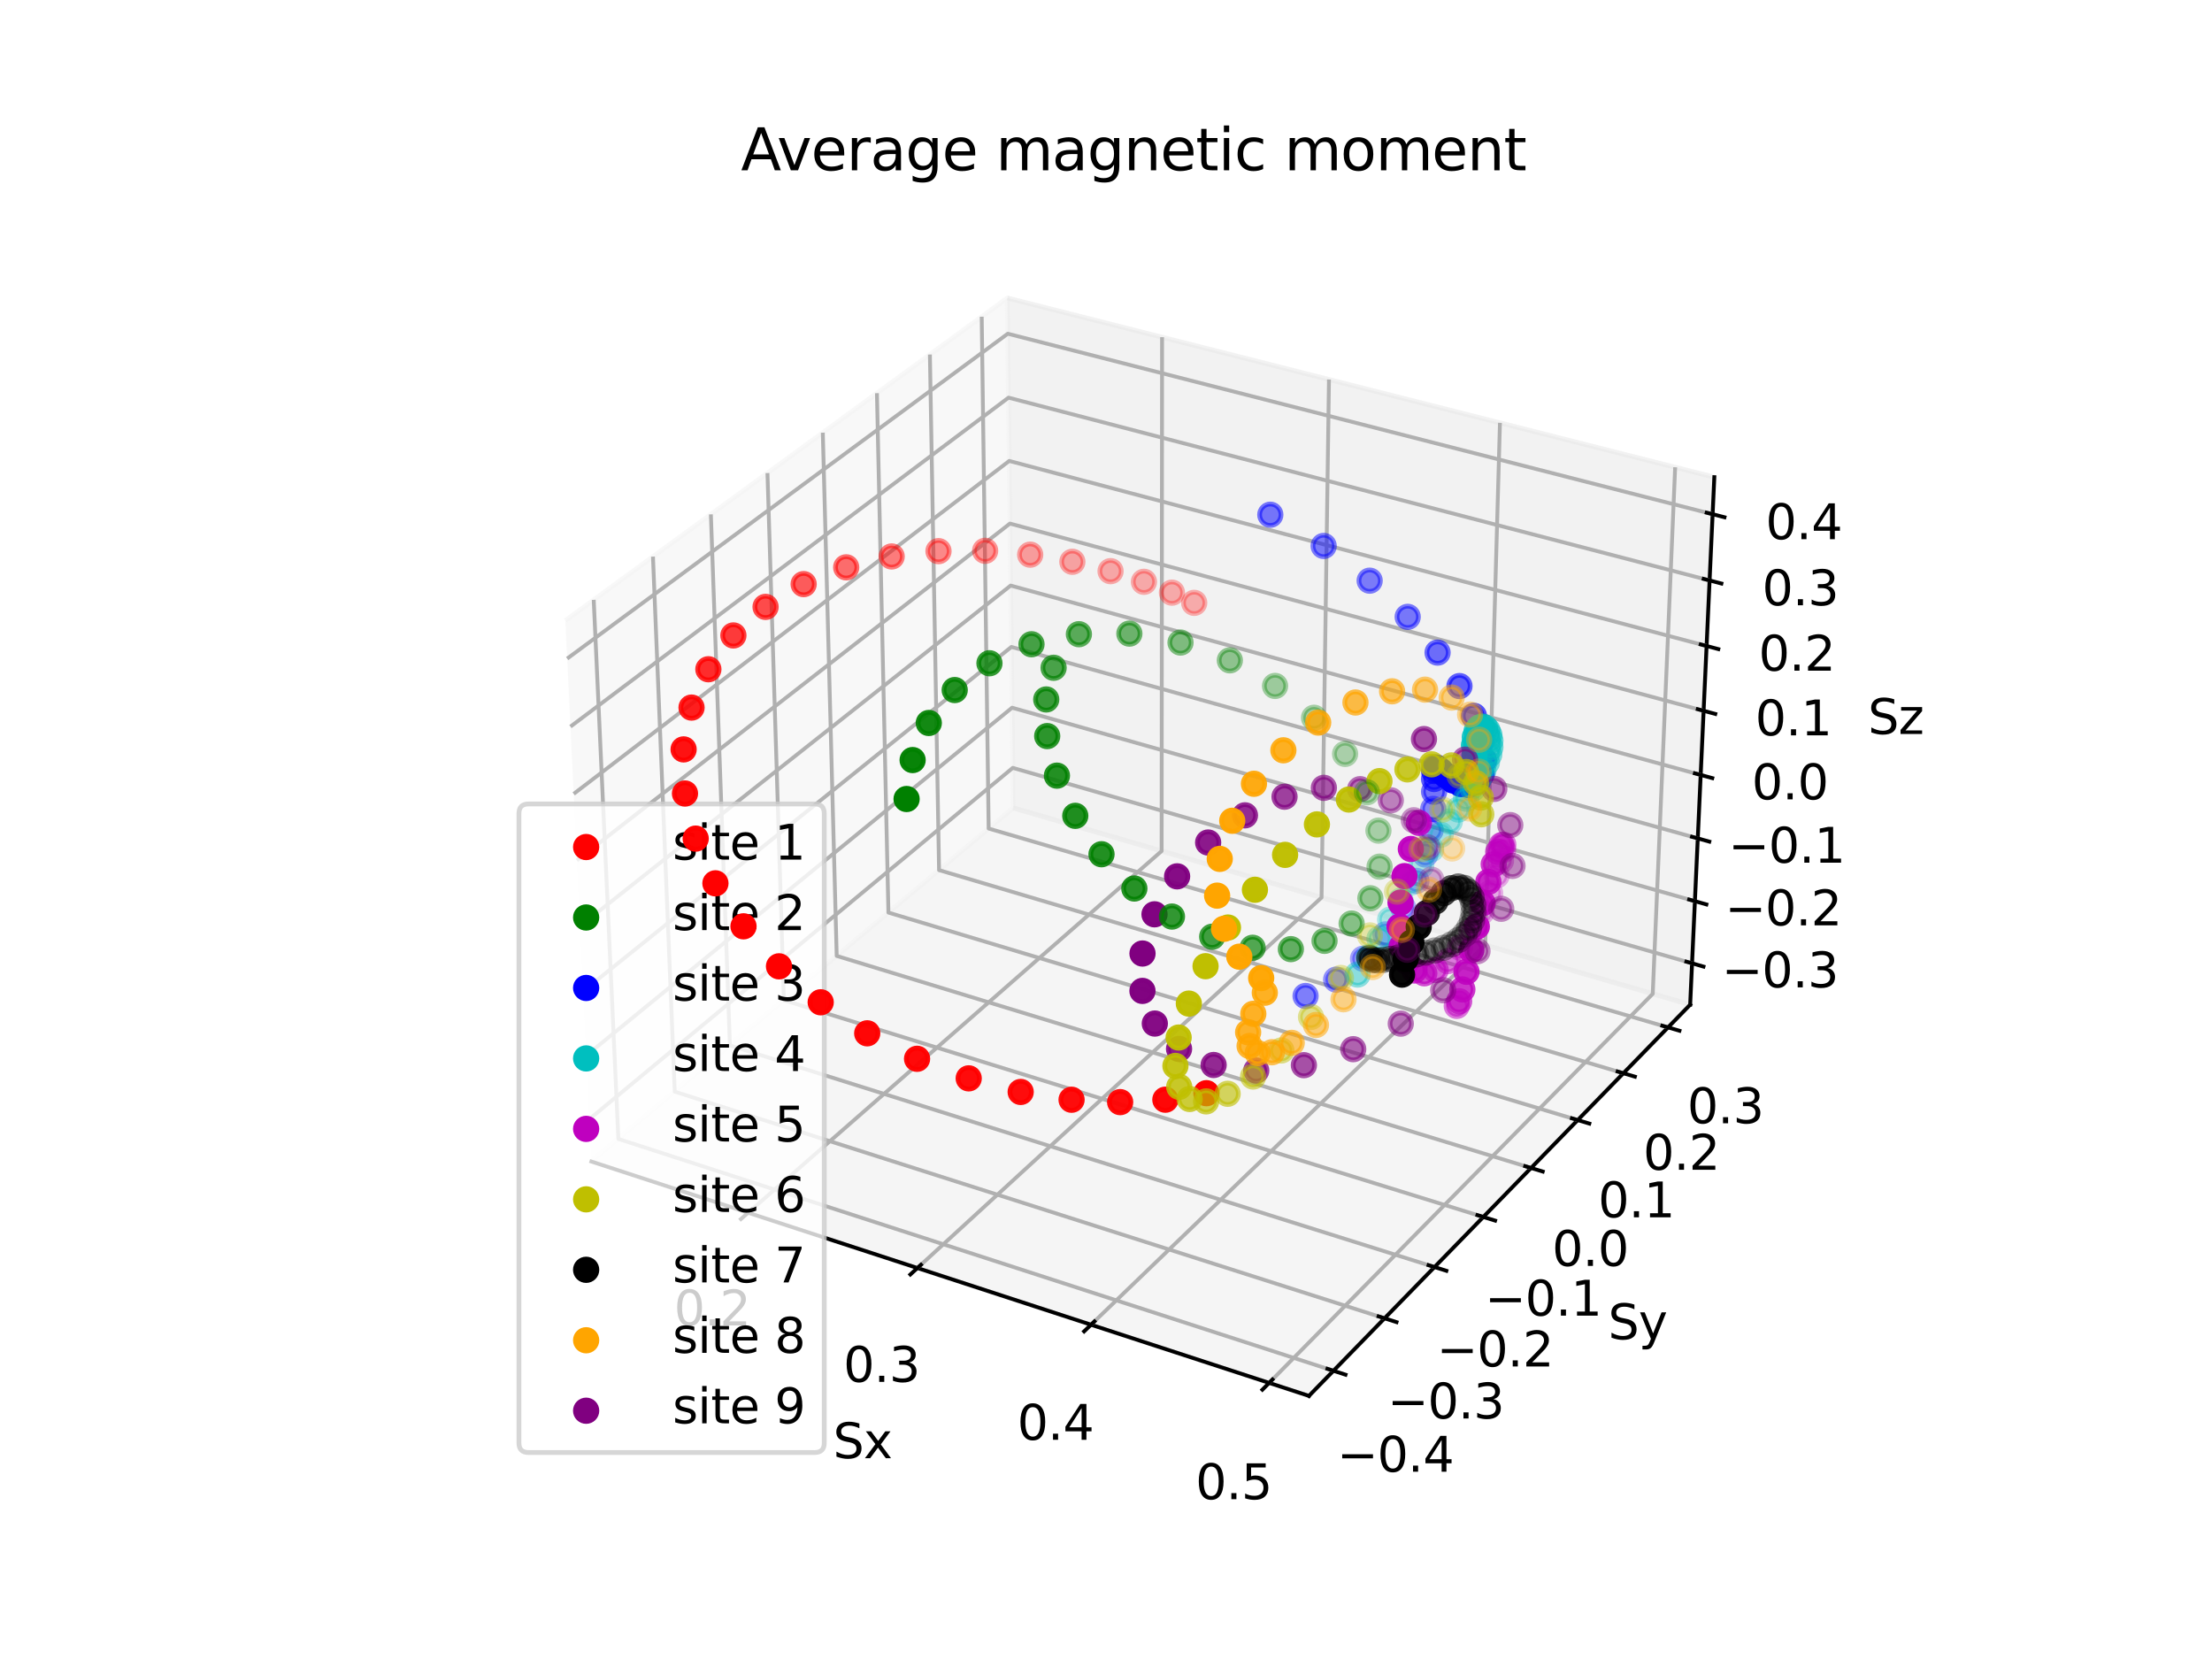 <?xml version="1.0" encoding="utf-8" standalone="no"?>
<!DOCTYPE svg PUBLIC "-//W3C//DTD SVG 1.1//EN"
  "http://www.w3.org/Graphics/SVG/1.1/DTD/svg11.dtd">
<svg xmlns:xlink="http://www.w3.org/1999/xlink" width="460.8pt" height="345.6pt" viewBox="0 0 460.8 345.6" xmlns="http://www.w3.org/2000/svg" version="1.1">
 <defs>
  <style type="text/css">*{stroke-linejoin: round; stroke-linecap: butt}</style>
 </defs>
 <g id="figure_1">
  <g id="patch_1">
   <path d="M 0 345.6 
L 460.8 345.6 
L 460.8 0 
L 0 0 
z
" style="fill: #ffffff"/>
  </g>
  <g id="patch_2">
   <path d="M 103.104 307.584 
L 369.216 307.584 
L 369.216 41.472 
L 103.104 41.472 
z
" style="fill: #ffffff"/>
  </g>
  <g id="pane3d_1">
   <g id="patch_3">
    <path d="M 123.197 241.969 
L 211.076 168.307 
L 209.855 62.074 
L 117.77 129.273 
" style="fill: #f2f2f2; opacity: 0.5; stroke: #f2f2f2; stroke-linejoin: miter"/>
   </g>
  </g>
  <g id="pane3d_2">
   <g id="patch_4">
    <path d="M 211.076 168.307 
L 352.09 209.295 
L 357.123 99.402 
L 209.855 62.074 
" style="fill: #e6e6e6; opacity: 0.5; stroke: #e6e6e6; stroke-linejoin: miter"/>
   </g>
  </g>
  <g id="pane3d_3">
   <g id="patch_5">
    <path d="M 123.197 241.969 
L 272.679 290.79 
L 352.09 209.295 
L 211.076 168.307 
" style="fill: #ececec; opacity: 0.5; stroke: #ececec; stroke-linejoin: miter"/>
   </g>
  </g>
  <g id="axis3d_1">
   <g id="line2d_1">
    <path d="M 123.197 241.969 
L 272.679 290.79 
" style="fill: none; stroke: #000000; stroke-width: 0.8; stroke-linecap: square"/>
   </g>
   <g id="text_1">
    <!-- Sx -->
    <g transform="translate(173.543 303.768) scale(0.1 -0.1)">
     <defs>
      <path id="DejaVuSans-53" d="M 3425 4513 
L 3425 3897 
Q 3066 4069 2747 4153 
Q 2428 4238 2131 4238 
Q 1616 4238 1336 4038 
Q 1056 3838 1056 3469 
Q 1056 3159 1242 3001 
Q 1428 2844 1947 2747 
L 2328 2669 
Q 3034 2534 3370 2195 
Q 3706 1856 3706 1288 
Q 3706 609 3251 259 
Q 2797 -91 1919 -91 
Q 1588 -91 1214 -16 
Q 841 59 441 206 
L 441 856 
Q 825 641 1194 531 
Q 1563 422 1919 422 
Q 2459 422 2753 634 
Q 3047 847 3047 1241 
Q 3047 1584 2836 1778 
Q 2625 1972 2144 2069 
L 1759 2144 
Q 1053 2284 737 2584 
Q 422 2884 422 3419 
Q 422 4038 858 4394 
Q 1294 4750 2059 4750 
Q 2388 4750 2728 4690 
Q 3069 4631 3425 4513 
z
" transform="scale(0.016)"/>
      <path id="DejaVuSans-78" d="M 3513 3500 
L 2247 1797 
L 3578 0 
L 2900 0 
L 1881 1375 
L 863 0 
L 184 0 
L 1544 1831 
L 300 3500 
L 978 3500 
L 1906 2253 
L 2834 3500 
L 3513 3500 
z
" transform="scale(0.016)"/>
     </defs>
     <use xlink:href="#DejaVuSans-53"/>
     <use xlink:href="#DejaVuSans-78" x="63.477"/>
    </g>
   </g>
   <g id="Line3DCollection_1">
    <path d="M 155.852 252.634 
L 241.987 177.292 
L 242.083 70.243 
" style="fill: none; stroke: #b0b0b0; stroke-width: 0.8"/>
    <path d="M 191.115 264.151 
L 275.301 186.975 
L 276.85 79.055 
" style="fill: none; stroke: #b0b0b0; stroke-width: 0.8"/>
    <path d="M 227.28 275.963 
L 309.394 196.885 
L 312.467 88.083 
" style="fill: none; stroke: #b0b0b0; stroke-width: 0.8"/>
    <path d="M 264.382 288.08 
L 344.295 207.029 
L 348.966 97.335 
" style="fill: none; stroke: #b0b0b0; stroke-width: 0.8"/>
   </g>
   <g id="xtick_1">
    <g id="line2d_2">
     <path d="M 156.602 251.978 
L 154.347 253.95 
" style="fill: none; stroke: #000000; stroke-width: 0.8; stroke-linecap: square"/>
    </g>
    <g id="text_2">
     <!-- 0.2 -->
     <g transform="translate(140.395 276.107) scale(0.1 -0.1)">
      <defs>
       <path id="DejaVuSans-30" d="M 2034 4250 
Q 1547 4250 1301 3770 
Q 1056 3291 1056 2328 
Q 1056 1369 1301 889 
Q 1547 409 2034 409 
Q 2525 409 2770 889 
Q 3016 1369 3016 2328 
Q 3016 3291 2770 3770 
Q 2525 4250 2034 4250 
z
M 2034 4750 
Q 2819 4750 3233 4129 
Q 3647 3509 3647 2328 
Q 3647 1150 3233 529 
Q 2819 -91 2034 -91 
Q 1250 -91 836 529 
Q 422 1150 422 2328 
Q 422 3509 836 4129 
Q 1250 4750 2034 4750 
z
" transform="scale(0.016)"/>
       <path id="DejaVuSans-2e" d="M 684 794 
L 1344 794 
L 1344 0 
L 684 0 
L 684 794 
z
" transform="scale(0.016)"/>
       <path id="DejaVuSans-32" d="M 1228 531 
L 3431 531 
L 3431 0 
L 469 0 
L 469 531 
Q 828 903 1448 1529 
Q 2069 2156 2228 2338 
Q 2531 2678 2651 2914 
Q 2772 3150 2772 3378 
Q 2772 3750 2511 3984 
Q 2250 4219 1831 4219 
Q 1534 4219 1204 4116 
Q 875 4013 500 3803 
L 500 4441 
Q 881 4594 1212 4672 
Q 1544 4750 1819 4750 
Q 2544 4750 2975 4387 
Q 3406 4025 3406 3419 
Q 3406 3131 3298 2873 
Q 3191 2616 2906 2266 
Q 2828 2175 2409 1742 
Q 1991 1309 1228 531 
z
" transform="scale(0.016)"/>
      </defs>
      <use xlink:href="#DejaVuSans-30"/>
      <use xlink:href="#DejaVuSans-2e" x="63.623"/>
      <use xlink:href="#DejaVuSans-32" x="95.41"/>
     </g>
    </g>
   </g>
   <g id="xtick_2">
    <g id="line2d_3">
     <path d="M 191.849 263.478 
L 189.643 265.501 
" style="fill: none; stroke: #000000; stroke-width: 0.8; stroke-linecap: square"/>
    </g>
    <g id="text_3">
     <!-- 0.3 -->
     <g transform="translate(175.697 287.869) scale(0.1 -0.1)">
      <defs>
       <path id="DejaVuSans-33" d="M 2597 2516 
Q 3050 2419 3304 2112 
Q 3559 1806 3559 1356 
Q 3559 666 3084 287 
Q 2609 -91 1734 -91 
Q 1441 -91 1130 -33 
Q 819 25 488 141 
L 488 750 
Q 750 597 1062 519 
Q 1375 441 1716 441 
Q 2309 441 2620 675 
Q 2931 909 2931 1356 
Q 2931 1769 2642 2001 
Q 2353 2234 1838 2234 
L 1294 2234 
L 1294 2753 
L 1863 2753 
Q 2328 2753 2575 2939 
Q 2822 3125 2822 3475 
Q 2822 3834 2567 4026 
Q 2313 4219 1838 4219 
Q 1578 4219 1281 4162 
Q 984 4106 628 3988 
L 628 4550 
Q 988 4650 1302 4700 
Q 1616 4750 1894 4750 
Q 2613 4750 3031 4423 
Q 3450 4097 3450 3541 
Q 3450 3153 3228 2886 
Q 3006 2619 2597 2516 
z
" transform="scale(0.016)"/>
      </defs>
      <use xlink:href="#DejaVuSans-30"/>
      <use xlink:href="#DejaVuSans-2e" x="63.623"/>
      <use xlink:href="#DejaVuSans-33" x="95.41"/>
     </g>
    </g>
   </g>
   <g id="xtick_3">
    <g id="line2d_4">
     <path d="M 227.997 275.272 
L 225.843 277.347 
" style="fill: none; stroke: #000000; stroke-width: 0.8; stroke-linecap: square"/>
    </g>
    <g id="text_4">
     <!-- 0.4 -->
     <g transform="translate(211.905 299.932) scale(0.1 -0.1)">
      <defs>
       <path id="DejaVuSans-34" d="M 2419 4116 
L 825 1625 
L 2419 1625 
L 2419 4116 
z
M 2253 4666 
L 3047 4666 
L 3047 1625 
L 3713 1625 
L 3713 1100 
L 3047 1100 
L 3047 0 
L 2419 0 
L 2419 1100 
L 313 1100 
L 313 1709 
L 2253 4666 
z
" transform="scale(0.016)"/>
      </defs>
      <use xlink:href="#DejaVuSans-30"/>
      <use xlink:href="#DejaVuSans-2e" x="63.623"/>
      <use xlink:href="#DejaVuSans-34" x="95.41"/>
     </g>
    </g>
   </g>
   <g id="xtick_4">
    <g id="line2d_5">
     <path d="M 265.08 287.372 
L 262.981 289.5 
" style="fill: none; stroke: #000000; stroke-width: 0.8; stroke-linecap: square"/>
    </g>
    <g id="text_5">
     <!-- 0.5 -->
     <g transform="translate(249.055 312.31) scale(0.1 -0.1)">
      <defs>
       <path id="DejaVuSans-35" d="M 691 4666 
L 3169 4666 
L 3169 4134 
L 1269 4134 
L 1269 2991 
Q 1406 3038 1543 3061 
Q 1681 3084 1819 3084 
Q 2600 3084 3056 2656 
Q 3513 2228 3513 1497 
Q 3513 744 3044 326 
Q 2575 -91 1722 -91 
Q 1428 -91 1123 -41 
Q 819 9 494 109 
L 494 744 
Q 775 591 1075 516 
Q 1375 441 1709 441 
Q 2250 441 2565 725 
Q 2881 1009 2881 1497 
Q 2881 1984 2565 2268 
Q 2250 2553 1709 2553 
Q 1456 2553 1204 2497 
Q 953 2441 691 2322 
L 691 4666 
z
" transform="scale(0.016)"/>
      </defs>
      <use xlink:href="#DejaVuSans-30"/>
      <use xlink:href="#DejaVuSans-2e" x="63.623"/>
      <use xlink:href="#DejaVuSans-35" x="95.41"/>
     </g>
    </g>
   </g>
  </g>
  <g id="axis3d_2">
   <g id="line2d_6">
    <path d="M 352.09 209.295 
L 272.679 290.79 
" style="fill: none; stroke: #000000; stroke-width: 0.8; stroke-linecap: square"/>
   </g>
   <g id="text_6">
    <!-- Sy -->
    <g transform="translate(334.999 278.989) scale(0.1 -0.1)">
     <defs>
      <path id="DejaVuSans-79" d="M 2059 -325 
Q 1816 -950 1584 -1140 
Q 1353 -1331 966 -1331 
L 506 -1331 
L 506 -850 
L 844 -850 
Q 1081 -850 1212 -737 
Q 1344 -625 1503 -206 
L 1606 56 
L 191 3500 
L 800 3500 
L 1894 763 
L 2988 3500 
L 3597 3500 
L 2059 -325 
z
" transform="scale(0.016)"/>
     </defs>
     <use xlink:href="#DejaVuSans-53"/>
     <use xlink:href="#DejaVuSans-79" x="63.477"/>
    </g>
   </g>
   <g id="Line3DCollection_2">
    <path d="M 123.682 124.959 
L 128.819 237.257 
L 277.78 285.556 
" style="fill: none; stroke: #b0b0b0; stroke-width: 0.8"/>
    <path d="M 136.023 115.953 
L 140.564 227.412 
L 288.428 274.628 
" style="fill: none; stroke: #b0b0b0; stroke-width: 0.8"/>
    <path d="M 148.085 107.151 
L 152.054 217.781 
L 298.833 263.95 
" style="fill: none; stroke: #b0b0b0; stroke-width: 0.8"/>
    <path d="M 159.876 98.546 
L 163.297 208.357 
L 309.002 253.514 
" style="fill: none; stroke: #b0b0b0; stroke-width: 0.8"/>
    <path d="M 171.405 90.132 
L 174.302 199.133 
L 318.945 243.31 
" style="fill: none; stroke: #b0b0b0; stroke-width: 0.8"/>
    <path d="M 182.681 81.904 
L 185.075 190.103 
L 328.667 233.333 
" style="fill: none; stroke: #b0b0b0; stroke-width: 0.8"/>
    <path d="M 193.713 73.854 
L 195.623 181.26 
L 338.177 223.573 
" style="fill: none; stroke: #b0b0b0; stroke-width: 0.8"/>
    <path d="M 204.507 65.976 
L 205.955 172.6 
L 347.482 214.025 
" style="fill: none; stroke: #b0b0b0; stroke-width: 0.8"/>
   </g>
   <g id="xtick_5">
    <g id="line2d_7">
     <path d="M 276.525 285.148 
L 280.294 286.371 
" style="fill: none; stroke: #000000; stroke-width: 0.8; stroke-linecap: square"/>
    </g>
    <g id="text_7">
     <!-- −0.4 -->
     <g transform="translate(278.525 306.583) scale(0.1 -0.1)">
      <defs>
       <path id="DejaVuSans-2212" d="M 678 2272 
L 4684 2272 
L 4684 1741 
L 678 1741 
L 678 2272 
z
" transform="scale(0.016)"/>
      </defs>
      <use xlink:href="#DejaVuSans-2212"/>
      <use xlink:href="#DejaVuSans-30" x="83.789"/>
      <use xlink:href="#DejaVuSans-2e" x="147.412"/>
      <use xlink:href="#DejaVuSans-34" x="179.199"/>
     </g>
    </g>
   </g>
   <g id="xtick_6">
    <g id="line2d_8">
     <path d="M 287.183 274.23 
L 290.922 275.424 
" style="fill: none; stroke: #000000; stroke-width: 0.8; stroke-linecap: square"/>
    </g>
    <g id="text_8">
     <!-- −0.3 -->
     <g transform="translate(289.03 295.494) scale(0.1 -0.1)">
      <use xlink:href="#DejaVuSans-2212"/>
      <use xlink:href="#DejaVuSans-30" x="83.789"/>
      <use xlink:href="#DejaVuSans-2e" x="147.412"/>
      <use xlink:href="#DejaVuSans-33" x="179.199"/>
     </g>
    </g>
   </g>
   <g id="xtick_7">
    <g id="line2d_9">
     <path d="M 297.597 263.561 
L 301.307 264.728 
" style="fill: none; stroke: #000000; stroke-width: 0.8; stroke-linecap: square"/>
    </g>
    <g id="text_9">
     <!-- −0.2 -->
     <g transform="translate(299.295 284.658) scale(0.1 -0.1)">
      <use xlink:href="#DejaVuSans-2212"/>
      <use xlink:href="#DejaVuSans-30" x="83.789"/>
      <use xlink:href="#DejaVuSans-2e" x="147.412"/>
      <use xlink:href="#DejaVuSans-32" x="179.199"/>
     </g>
    </g>
   </g>
   <g id="xtick_8">
    <g id="line2d_10">
     <path d="M 307.777 253.134 
L 311.457 254.274 
" style="fill: none; stroke: #000000; stroke-width: 0.8; stroke-linecap: square"/>
    </g>
    <g id="text_10">
     <!-- −0.1 -->
     <g transform="translate(309.328 274.067) scale(0.1 -0.1)">
      <defs>
       <path id="DejaVuSans-31" d="M 794 531 
L 1825 531 
L 1825 4091 
L 703 3866 
L 703 4441 
L 1819 4666 
L 2450 4666 
L 2450 531 
L 3481 531 
L 3481 0 
L 794 0 
L 794 531 
z
" transform="scale(0.016)"/>
      </defs>
      <use xlink:href="#DejaVuSans-2212"/>
      <use xlink:href="#DejaVuSans-30" x="83.789"/>
      <use xlink:href="#DejaVuSans-2e" x="147.412"/>
      <use xlink:href="#DejaVuSans-31" x="179.199"/>
     </g>
    </g>
   </g>
   <g id="xtick_9">
    <g id="line2d_11">
     <path d="M 317.729 242.939 
L 321.38 244.054 
" style="fill: none; stroke: #000000; stroke-width: 0.8; stroke-linecap: square"/>
    </g>
    <g id="text_11">
     <!-- 0.0 -->
     <g transform="translate(323.326 263.713) scale(0.1 -0.1)">
      <use xlink:href="#DejaVuSans-30"/>
      <use xlink:href="#DejaVuSans-2e" x="63.623"/>
      <use xlink:href="#DejaVuSans-30" x="95.41"/>
     </g>
    </g>
   </g>
   <g id="xtick_10">
    <g id="line2d_12">
     <path d="M 327.461 232.969 
L 331.084 234.06 
" style="fill: none; stroke: #000000; stroke-width: 0.8; stroke-linecap: square"/>
    </g>
    <g id="text_12">
     <!-- 0.1 -->
     <g transform="translate(332.918 253.588) scale(0.1 -0.1)">
      <use xlink:href="#DejaVuSans-30"/>
      <use xlink:href="#DejaVuSans-2e" x="63.623"/>
      <use xlink:href="#DejaVuSans-31" x="95.41"/>
     </g>
    </g>
   </g>
   <g id="xtick_11">
    <g id="line2d_13">
     <path d="M 336.98 223.218 
L 340.575 224.285 
" style="fill: none; stroke: #000000; stroke-width: 0.8; stroke-linecap: square"/>
    </g>
    <g id="text_13">
     <!-- 0.2 -->
     <g transform="translate(342.3 243.685) scale(0.1 -0.1)">
      <use xlink:href="#DejaVuSans-30"/>
      <use xlink:href="#DejaVuSans-2e" x="63.623"/>
      <use xlink:href="#DejaVuSans-32" x="95.41"/>
     </g>
    </g>
   </g>
   <g id="xtick_12">
    <g id="line2d_14">
     <path d="M 346.293 213.677 
L 349.861 214.721 
" style="fill: none; stroke: #000000; stroke-width: 0.8; stroke-linecap: square"/>
    </g>
    <g id="text_14">
     <!-- 0.3 -->
     <g transform="translate(351.479 233.996) scale(0.1 -0.1)">
      <use xlink:href="#DejaVuSans-30"/>
      <use xlink:href="#DejaVuSans-2e" x="63.623"/>
      <use xlink:href="#DejaVuSans-33" x="95.41"/>
     </g>
    </g>
   </g>
  </g>
  <g id="axis3d_3">
   <g id="line2d_15">
    <path d="M 352.09 209.295 
L 357.123 99.402 
" style="fill: none; stroke: #000000; stroke-width: 0.8; stroke-linecap: square"/>
   </g>
   <g id="text_15">
    <!-- Sz -->
    <g transform="translate(389.129 152.902) scale(0.1 -0.1)">
     <defs>
      <path id="DejaVuSans-7a" d="M 353 3500 
L 3084 3500 
L 3084 2975 
L 922 459 
L 3084 459 
L 3084 0 
L 275 0 
L 275 525 
L 2438 3041 
L 353 3041 
L 353 3500 
z
" transform="scale(0.016)"/>
     </defs>
     <use xlink:href="#DejaVuSans-53"/>
     <use xlink:href="#DejaVuSans-7a" x="63.477"/>
    </g>
   </g>
   <g id="Line3DCollection_3">
    <path d="M 352.485 200.675 
L 210.98 159.958 
L 122.772 233.143 
" style="fill: none; stroke: #b0b0b0; stroke-width: 0.8"/>
    <path d="M 353.078 187.731 
L 210.836 147.427 
L 122.134 219.886 
" style="fill: none; stroke: #b0b0b0; stroke-width: 0.8"/>
    <path d="M 353.677 174.651 
L 210.69 134.769 
L 121.488 206.483 
" style="fill: none; stroke: #b0b0b0; stroke-width: 0.8"/>
    <path d="M 354.282 161.432 
L 210.543 121.983 
L 120.836 192.932 
" style="fill: none; stroke: #b0b0b0; stroke-width: 0.8"/>
    <path d="M 354.894 148.071 
L 210.395 109.067 
L 120.176 179.23 
" style="fill: none; stroke: #b0b0b0; stroke-width: 0.8"/>
    <path d="M 355.512 134.567 
L 210.245 96.019 
L 119.509 165.376 
" style="fill: none; stroke: #b0b0b0; stroke-width: 0.8"/>
    <path d="M 356.137 120.917 
L 210.093 82.837 
L 118.834 151.366 
" style="fill: none; stroke: #b0b0b0; stroke-width: 0.8"/>
    <path d="M 356.769 107.119 
L 209.94 69.519 
L 118.152 137.199 
" style="fill: none; stroke: #b0b0b0; stroke-width: 0.8"/>
   </g>
   <g id="xtick_13">
    <g id="line2d_16">
     <path d="M 351.297 200.333 
L 354.864 201.359 
" style="fill: none; stroke: #000000; stroke-width: 0.8; stroke-linecap: square"/>
    </g>
    <g id="text_16">
     <!-- −0.3 -->
     <g transform="translate(358.655 205.685) scale(0.1 -0.1)">
      <use xlink:href="#DejaVuSans-2212"/>
      <use xlink:href="#DejaVuSans-30" x="83.789"/>
      <use xlink:href="#DejaVuSans-2e" x="147.412"/>
      <use xlink:href="#DejaVuSans-33" x="179.199"/>
     </g>
    </g>
   </g>
   <g id="xtick_14">
    <g id="line2d_17">
     <path d="M 351.884 187.393 
L 355.469 188.409 
" style="fill: none; stroke: #000000; stroke-width: 0.8; stroke-linecap: square"/>
    </g>
    <g id="text_17">
     <!-- −0.2 -->
     <g transform="translate(359.342 192.767) scale(0.1 -0.1)">
      <use xlink:href="#DejaVuSans-2212"/>
      <use xlink:href="#DejaVuSans-30" x="83.789"/>
      <use xlink:href="#DejaVuSans-2e" x="147.412"/>
      <use xlink:href="#DejaVuSans-32" x="179.199"/>
     </g>
    </g>
   </g>
   <g id="xtick_15">
    <g id="line2d_18">
     <path d="M 352.476 174.316 
L 356.081 175.322 
" style="fill: none; stroke: #000000; stroke-width: 0.8; stroke-linecap: square"/>
    </g>
    <g id="text_18">
     <!-- −0.1 -->
     <g transform="translate(360.036 179.713) scale(0.1 -0.1)">
      <use xlink:href="#DejaVuSans-2212"/>
      <use xlink:href="#DejaVuSans-30" x="83.789"/>
      <use xlink:href="#DejaVuSans-2e" x="147.412"/>
      <use xlink:href="#DejaVuSans-31" x="179.199"/>
     </g>
    </g>
   </g>
   <g id="xtick_16">
    <g id="line2d_19">
     <path d="M 353.075 161.1 
L 356.7 162.095 
" style="fill: none; stroke: #000000; stroke-width: 0.8; stroke-linecap: square"/>
    </g>
    <g id="text_19">
     <!-- 0.0 -->
     <g transform="translate(364.928 166.521) scale(0.1 -0.1)">
      <use xlink:href="#DejaVuSans-30"/>
      <use xlink:href="#DejaVuSans-2e" x="63.623"/>
      <use xlink:href="#DejaVuSans-30" x="95.41"/>
     </g>
    </g>
   </g>
   <g id="xtick_17">
    <g id="line2d_20">
     <path d="M 353.68 147.743 
L 357.325 148.727 
" style="fill: none; stroke: #000000; stroke-width: 0.8; stroke-linecap: square"/>
    </g>
    <g id="text_20">
     <!-- 0.1 -->
     <g transform="translate(365.637 153.188) scale(0.1 -0.1)">
      <use xlink:href="#DejaVuSans-30"/>
      <use xlink:href="#DejaVuSans-2e" x="63.623"/>
      <use xlink:href="#DejaVuSans-31" x="95.41"/>
     </g>
    </g>
   </g>
   <g id="xtick_18">
    <g id="line2d_21">
     <path d="M 354.291 134.243 
L 357.957 135.216 
" style="fill: none; stroke: #000000; stroke-width: 0.8; stroke-linecap: square"/>
    </g>
    <g id="text_21">
     <!-- 0.2 -->
     <g transform="translate(366.353 139.712) scale(0.1 -0.1)">
      <use xlink:href="#DejaVuSans-30"/>
      <use xlink:href="#DejaVuSans-2e" x="63.623"/>
      <use xlink:href="#DejaVuSans-32" x="95.41"/>
     </g>
    </g>
   </g>
   <g id="xtick_19">
    <g id="line2d_22">
     <path d="M 354.91 120.597 
L 358.596 121.558 
" style="fill: none; stroke: #000000; stroke-width: 0.8; stroke-linecap: square"/>
    </g>
    <g id="text_22">
     <!-- 0.3 -->
     <g transform="translate(367.077 126.091) scale(0.1 -0.1)">
      <use xlink:href="#DejaVuSans-30"/>
      <use xlink:href="#DejaVuSans-2e" x="63.623"/>
      <use xlink:href="#DejaVuSans-33" x="95.41"/>
     </g>
    </g>
   </g>
   <g id="xtick_20">
    <g id="line2d_23">
     <path d="M 355.535 106.802 
L 359.242 107.752 
" style="fill: none; stroke: #000000; stroke-width: 0.8; stroke-linecap: square"/>
    </g>
    <g id="text_23">
     <!-- 0.4 -->
     <g transform="translate(367.81 112.323) scale(0.1 -0.1)">
      <use xlink:href="#DejaVuSans-30"/>
      <use xlink:href="#DejaVuSans-2e" x="63.623"/>
      <use xlink:href="#DejaVuSans-34" x="95.41"/>
     </g>
    </g>
   </g>
  </g>
  <g id="axes_1">
   <g id="Path3DCollection_1">
    <defs>
     <path id="C0_0_7f8e131107" d="M 0 2.236 
C 0.593 2.236 1.162 2 1.581 1.581 
C 2 1.162 2.236 0.593 2.236 -0 
C 2.236 -0.593 2 -1.162 1.581 -1.581 
C 1.162 -2 0.593 -2.236 0 -2.236 
C -0.593 -2.236 -1.162 -2 -1.581 -1.581 
C -2 -1.162 -2.236 -0.593 -2.236 0 
C -2.236 0.593 -2 1.162 -1.581 1.581 
C -1.162 2 -0.593 2.236 0 2.236 
z
"/>
    </defs>
    <g clip-path="url(#pb2f4b81d0f)">
     <use xlink:href="#C0_0_7f8e131107" x="292.33" y="189.152" style="fill: #0000ff; fill-opacity: 0.3; stroke: #0000ff; stroke-opacity: 0.3"/>
    </g>
    <g clip-path="url(#pb2f4b81d0f)">
     <use xlink:href="#C0_0_7f8e131107" x="295.062" y="183.507" style="fill: #0000ff; fill-opacity: 0.306; stroke: #0000ff; stroke-opacity: 0.306"/>
    </g>
    <g clip-path="url(#pb2f4b81d0f)">
     <use xlink:href="#C0_0_7f8e131107" x="288.632" y="194.655" style="fill: #0000ff; fill-opacity: 0.316; stroke: #0000ff; stroke-opacity: 0.316"/>
    </g>
    <g clip-path="url(#pb2f4b81d0f)">
     <use xlink:href="#C0_0_7f8e131107" x="296.914" y="178.01" style="fill: #0000ff; fill-opacity: 0.333; stroke: #0000ff; stroke-opacity: 0.333"/>
    </g>
    <g clip-path="url(#pb2f4b81d0f)">
     <use xlink:href="#C0_0_7f8e131107" x="283.948" y="199.721" style="fill: #0000ff; fill-opacity: 0.354; stroke: #0000ff; stroke-opacity: 0.354"/>
    </g>
    <g clip-path="url(#pb2f4b81d0f)">
     <use xlink:href="#C0_0_7f8e131107" x="298.025" y="172.935" style="fill: #0000ff; fill-opacity: 0.381; stroke: #0000ff; stroke-opacity: 0.381"/>
    </g>
    <g clip-path="url(#pb2f4b81d0f)">
     <use xlink:href="#C0_0_7f8e131107" x="278.344" y="204.075" style="fill: #0000ff; fill-opacity: 0.412; stroke: #0000ff; stroke-opacity: 0.412"/>
    </g>
    <g clip-path="url(#pb2f4b81d0f)">
     <use xlink:href="#C0_0_7f8e131107" x="298.571" y="168.514" style="fill: #0000ff; fill-opacity: 0.446; stroke: #0000ff; stroke-opacity: 0.446"/>
    </g>
    <g clip-path="url(#pb2f4b81d0f)">
     <use xlink:href="#C0_0_7f8e131107" x="271.972" y="207.479" style="fill: #0000ff; fill-opacity: 0.487; stroke: #0000ff; stroke-opacity: 0.487"/>
    </g>
    <g clip-path="url(#pb2f4b81d0f)">
     <use xlink:href="#C0_0_7f8e131107" x="285.327" y="120.963" style="fill: #0000ff; fill-opacity: 0.492; stroke: #0000ff; stroke-opacity: 0.492"/>
    </g>
    <g clip-path="url(#pb2f4b81d0f)">
     <use xlink:href="#C0_0_7f8e131107" x="275.744" y="113.729" style="fill: #0000ff; fill-opacity: 0.495; stroke: #0000ff; stroke-opacity: 0.495"/>
    </g>
    <g clip-path="url(#pb2f4b81d0f)">
     <use xlink:href="#C0_0_7f8e131107" x="293.25" y="128.504" style="fill: #0000ff; fill-opacity: 0.511; stroke: #0000ff; stroke-opacity: 0.511"/>
    </g>
    <g clip-path="url(#pb2f4b81d0f)">
     <use xlink:href="#C0_0_7f8e131107" x="264.629" y="107.225" style="fill: #0000ff; fill-opacity: 0.522; stroke: #0000ff; stroke-opacity: 0.522"/>
    </g>
    <g clip-path="url(#pb2f4b81d0f)">
     <use xlink:href="#C0_0_7f8e131107" x="298.745" y="164.926" style="fill: #0000ff; fill-opacity: 0.523; stroke: #0000ff; stroke-opacity: 0.523"/>
    </g>
    <g clip-path="url(#pb2f4b81d0f)">
     <use xlink:href="#C0_0_7f8e131107" x="299.473" y="135.945" style="fill: #0000ff; fill-opacity: 0.551; stroke: #0000ff; stroke-opacity: 0.551"/>
    </g>
    <g clip-path="url(#pb2f4b81d0f)">
     <use xlink:href="#C0_0_7f8e131107" x="304.034" y="142.922" style="fill: #0000ff; fill-opacity: 0.608; stroke: #0000ff; stroke-opacity: 0.608"/>
    </g>
    <g clip-path="url(#pb2f4b81d0f)">
     <use xlink:href="#C0_0_7f8e131107" x="298.742" y="162.279" style="fill: #0000ff; fill-opacity: 0.61; stroke: #0000ff; stroke-opacity: 0.61"/>
    </g>
    <g clip-path="url(#pb2f4b81d0f)">
     <use xlink:href="#C0_0_7f8e131107" x="307.043" y="149.128" style="fill: #0000ff; fill-opacity: 0.675; stroke: #0000ff; stroke-opacity: 0.675"/>
    </g>
    <g clip-path="url(#pb2f4b81d0f)">
     <use xlink:href="#C0_0_7f8e131107" x="298.743" y="160.607" style="fill: #0000ff; fill-opacity: 0.699; stroke: #0000ff; stroke-opacity: 0.699"/>
    </g>
    <g clip-path="url(#pb2f4b81d0f)">
     <use xlink:href="#C0_0_7f8e131107" x="308.669" y="154.33" style="fill: #0000ff; fill-opacity: 0.748; stroke: #0000ff; stroke-opacity: 0.748"/>
    </g>
    <g clip-path="url(#pb2f4b81d0f)">
     <use xlink:href="#C0_0_7f8e131107" x="298.902" y="159.86" style="fill: #0000ff; fill-opacity: 0.785; stroke: #0000ff; stroke-opacity: 0.785"/>
    </g>
    <g clip-path="url(#pb2f4b81d0f)">
     <use xlink:href="#C0_0_7f8e131107" x="309.125" y="158.38" style="fill: #0000ff; fill-opacity: 0.821; stroke: #0000ff; stroke-opacity: 0.821"/>
    </g>
    <g clip-path="url(#pb2f4b81d0f)">
     <use xlink:href="#C0_0_7f8e131107" x="299.335" y="159.912" style="fill: #0000ff; fill-opacity: 0.862; stroke: #0000ff; stroke-opacity: 0.862"/>
    </g>
    <g clip-path="url(#pb2f4b81d0f)">
     <use xlink:href="#C0_0_7f8e131107" x="308.66" y="161.223" style="fill: #0000ff; fill-opacity: 0.888; stroke: #0000ff; stroke-opacity: 0.888"/>
    </g>
    <g clip-path="url(#pb2f4b81d0f)">
     <use xlink:href="#C0_0_7f8e131107" x="300.109" y="160.561" style="fill: #0000ff; fill-opacity: 0.926; stroke: #0000ff; stroke-opacity: 0.926"/>
    </g>
    <g clip-path="url(#pb2f4b81d0f)">
     <use xlink:href="#C0_0_7f8e131107" x="307.534" y="162.9" style="fill: #0000ff; fill-opacity: 0.943; stroke: #0000ff; stroke-opacity: 0.943"/>
    </g>
    <g clip-path="url(#pb2f4b81d0f)">
     <use xlink:href="#C0_0_7f8e131107" x="301.238" y="161.55" style="fill: #0000ff; fill-opacity: 0.972; stroke: #0000ff; stroke-opacity: 0.972"/>
    </g>
    <g clip-path="url(#pb2f4b81d0f)">
     <use xlink:href="#C0_0_7f8e131107" x="306.006" y="163.539" style="fill: #0000ff; fill-opacity: 0.981; stroke: #0000ff; stroke-opacity: 0.981"/>
    </g>
    <g clip-path="url(#pb2f4b81d0f)">
     <use xlink:href="#C0_0_7f8e131107" x="302.676" y="162.581" style="fill: #0000ff; fill-opacity: 0.997; stroke: #0000ff; stroke-opacity: 0.997"/>
    </g>
    <g clip-path="url(#pb2f4b81d0f)">
     <use xlink:href="#C0_0_7f8e131107" x="304.318" y="163.345" style="fill: #0000ff; stroke: #0000ff"/>
    </g>
   </g>
   <g id="text_24">
    <!-- Average magnetic moment -->
    <g transform="translate(154.357 35.472) scale(0.12 -0.12)">
     <defs>
      <path id="DejaVuSans-41" d="M 2188 4044 
L 1331 1722 
L 3047 1722 
L 2188 4044 
z
M 1831 4666 
L 2547 4666 
L 4325 0 
L 3669 0 
L 3244 1197 
L 1141 1197 
L 716 0 
L 50 0 
L 1831 4666 
z
" transform="scale(0.016)"/>
      <path id="DejaVuSans-76" d="M 191 3500 
L 800 3500 
L 1894 563 
L 2988 3500 
L 3597 3500 
L 2284 0 
L 1503 0 
L 191 3500 
z
" transform="scale(0.016)"/>
      <path id="DejaVuSans-65" d="M 3597 1894 
L 3597 1613 
L 953 1613 
Q 991 1019 1311 708 
Q 1631 397 2203 397 
Q 2534 397 2845 478 
Q 3156 559 3463 722 
L 3463 178 
Q 3153 47 2828 -22 
Q 2503 -91 2169 -91 
Q 1331 -91 842 396 
Q 353 884 353 1716 
Q 353 2575 817 3079 
Q 1281 3584 2069 3584 
Q 2775 3584 3186 3129 
Q 3597 2675 3597 1894 
z
M 3022 2063 
Q 3016 2534 2758 2815 
Q 2500 3097 2075 3097 
Q 1594 3097 1305 2825 
Q 1016 2553 972 2059 
L 3022 2063 
z
" transform="scale(0.016)"/>
      <path id="DejaVuSans-72" d="M 2631 2963 
Q 2534 3019 2420 3045 
Q 2306 3072 2169 3072 
Q 1681 3072 1420 2755 
Q 1159 2438 1159 1844 
L 1159 0 
L 581 0 
L 581 3500 
L 1159 3500 
L 1159 2956 
Q 1341 3275 1631 3429 
Q 1922 3584 2338 3584 
Q 2397 3584 2469 3576 
Q 2541 3569 2628 3553 
L 2631 2963 
z
" transform="scale(0.016)"/>
      <path id="DejaVuSans-61" d="M 2194 1759 
Q 1497 1759 1228 1600 
Q 959 1441 959 1056 
Q 959 750 1161 570 
Q 1363 391 1709 391 
Q 2188 391 2477 730 
Q 2766 1069 2766 1631 
L 2766 1759 
L 2194 1759 
z
M 3341 1997 
L 3341 0 
L 2766 0 
L 2766 531 
Q 2569 213 2275 61 
Q 1981 -91 1556 -91 
Q 1019 -91 701 211 
Q 384 513 384 1019 
Q 384 1609 779 1909 
Q 1175 2209 1959 2209 
L 2766 2209 
L 2766 2266 
Q 2766 2663 2505 2880 
Q 2244 3097 1772 3097 
Q 1472 3097 1187 3025 
Q 903 2953 641 2809 
L 641 3341 
Q 956 3463 1253 3523 
Q 1550 3584 1831 3584 
Q 2591 3584 2966 3190 
Q 3341 2797 3341 1997 
z
" transform="scale(0.016)"/>
      <path id="DejaVuSans-67" d="M 2906 1791 
Q 2906 2416 2648 2759 
Q 2391 3103 1925 3103 
Q 1463 3103 1205 2759 
Q 947 2416 947 1791 
Q 947 1169 1205 825 
Q 1463 481 1925 481 
Q 2391 481 2648 825 
Q 2906 1169 2906 1791 
z
M 3481 434 
Q 3481 -459 3084 -895 
Q 2688 -1331 1869 -1331 
Q 1566 -1331 1297 -1286 
Q 1028 -1241 775 -1147 
L 775 -588 
Q 1028 -725 1275 -790 
Q 1522 -856 1778 -856 
Q 2344 -856 2625 -561 
Q 2906 -266 2906 331 
L 2906 616 
Q 2728 306 2450 153 
Q 2172 0 1784 0 
Q 1141 0 747 490 
Q 353 981 353 1791 
Q 353 2603 747 3093 
Q 1141 3584 1784 3584 
Q 2172 3584 2450 3431 
Q 2728 3278 2906 2969 
L 2906 3500 
L 3481 3500 
L 3481 434 
z
" transform="scale(0.016)"/>
      <path id="DejaVuSans-20" transform="scale(0.016)"/>
      <path id="DejaVuSans-6d" d="M 3328 2828 
Q 3544 3216 3844 3400 
Q 4144 3584 4550 3584 
Q 5097 3584 5394 3201 
Q 5691 2819 5691 2113 
L 5691 0 
L 5113 0 
L 5113 2094 
Q 5113 2597 4934 2840 
Q 4756 3084 4391 3084 
Q 3944 3084 3684 2787 
Q 3425 2491 3425 1978 
L 3425 0 
L 2847 0 
L 2847 2094 
Q 2847 2600 2669 2842 
Q 2491 3084 2119 3084 
Q 1678 3084 1418 2786 
Q 1159 2488 1159 1978 
L 1159 0 
L 581 0 
L 581 3500 
L 1159 3500 
L 1159 2956 
Q 1356 3278 1631 3431 
Q 1906 3584 2284 3584 
Q 2666 3584 2933 3390 
Q 3200 3197 3328 2828 
z
" transform="scale(0.016)"/>
      <path id="DejaVuSans-6e" d="M 3513 2113 
L 3513 0 
L 2938 0 
L 2938 2094 
Q 2938 2591 2744 2837 
Q 2550 3084 2163 3084 
Q 1697 3084 1428 2787 
Q 1159 2491 1159 1978 
L 1159 0 
L 581 0 
L 581 3500 
L 1159 3500 
L 1159 2956 
Q 1366 3272 1645 3428 
Q 1925 3584 2291 3584 
Q 2894 3584 3203 3211 
Q 3513 2838 3513 2113 
z
" transform="scale(0.016)"/>
      <path id="DejaVuSans-74" d="M 1172 4494 
L 1172 3500 
L 2356 3500 
L 2356 3053 
L 1172 3053 
L 1172 1153 
Q 1172 725 1289 603 
Q 1406 481 1766 481 
L 2356 481 
L 2356 0 
L 1766 0 
Q 1100 0 847 248 
Q 594 497 594 1153 
L 594 3053 
L 172 3053 
L 172 3500 
L 594 3500 
L 594 4494 
L 1172 4494 
z
" transform="scale(0.016)"/>
      <path id="DejaVuSans-69" d="M 603 3500 
L 1178 3500 
L 1178 0 
L 603 0 
L 603 3500 
z
M 603 4863 
L 1178 4863 
L 1178 4134 
L 603 4134 
L 603 4863 
z
" transform="scale(0.016)"/>
      <path id="DejaVuSans-63" d="M 3122 3366 
L 3122 2828 
Q 2878 2963 2633 3030 
Q 2388 3097 2138 3097 
Q 1578 3097 1268 2742 
Q 959 2388 959 1747 
Q 959 1106 1268 751 
Q 1578 397 2138 397 
Q 2388 397 2633 464 
Q 2878 531 3122 666 
L 3122 134 
Q 2881 22 2623 -34 
Q 2366 -91 2075 -91 
Q 1284 -91 818 406 
Q 353 903 353 1747 
Q 353 2603 823 3093 
Q 1294 3584 2113 3584 
Q 2378 3584 2631 3529 
Q 2884 3475 3122 3366 
z
" transform="scale(0.016)"/>
      <path id="DejaVuSans-6f" d="M 1959 3097 
Q 1497 3097 1228 2736 
Q 959 2375 959 1747 
Q 959 1119 1226 758 
Q 1494 397 1959 397 
Q 2419 397 2687 759 
Q 2956 1122 2956 1747 
Q 2956 2369 2687 2733 
Q 2419 3097 1959 3097 
z
M 1959 3584 
Q 2709 3584 3137 3096 
Q 3566 2609 3566 1747 
Q 3566 888 3137 398 
Q 2709 -91 1959 -91 
Q 1206 -91 779 398 
Q 353 888 353 1747 
Q 353 2609 779 3096 
Q 1206 3584 1959 3584 
z
" transform="scale(0.016)"/>
     </defs>
     <use xlink:href="#DejaVuSans-41"/>
     <use xlink:href="#DejaVuSans-76" x="62.533"/>
     <use xlink:href="#DejaVuSans-65" x="121.713"/>
     <use xlink:href="#DejaVuSans-72" x="183.236"/>
     <use xlink:href="#DejaVuSans-61" x="224.35"/>
     <use xlink:href="#DejaVuSans-67" x="285.629"/>
     <use xlink:href="#DejaVuSans-65" x="349.105"/>
     <use xlink:href="#DejaVuSans-20" x="410.629"/>
     <use xlink:href="#DejaVuSans-6d" x="442.416"/>
     <use xlink:href="#DejaVuSans-61" x="539.828"/>
     <use xlink:href="#DejaVuSans-67" x="601.107"/>
     <use xlink:href="#DejaVuSans-6e" x="664.584"/>
     <use xlink:href="#DejaVuSans-65" x="727.963"/>
     <use xlink:href="#DejaVuSans-74" x="789.486"/>
     <use xlink:href="#DejaVuSans-69" x="828.695"/>
     <use xlink:href="#DejaVuSans-63" x="856.479"/>
     <use xlink:href="#DejaVuSans-20" x="911.459"/>
     <use xlink:href="#DejaVuSans-6d" x="943.246"/>
     <use xlink:href="#DejaVuSans-6f" x="1040.658"/>
     <use xlink:href="#DejaVuSans-6d" x="1101.84"/>
     <use xlink:href="#DejaVuSans-65" x="1199.252"/>
     <use xlink:href="#DejaVuSans-6e" x="1260.775"/>
     <use xlink:href="#DejaVuSans-74" x="1324.154"/>
    </g>
   </g>
   <g id="Path3DCollection_2">
    <defs>
     <path id="C1_0_0e42a7afe2" d="M 0 2.236 
C 0.593 2.236 1.162 2 1.581 1.581 
C 2 1.162 2.236 0.593 2.236 -0 
C 2.236 -0.593 2 -1.162 1.581 -1.581 
C 1.162 -2 0.593 -2.236 0 -2.236 
C -0.593 -2.236 -1.162 -2 -1.581 -1.581 
C -2 -1.162 -2.236 -0.593 -2.236 0 
C -2.236 0.593 -2 1.162 -1.581 1.581 
C -1.162 2 -0.593 2.236 0 2.236 
z
"/>
    </defs>
    <g clip-path="url(#pb2f4b81d0f)">
     <use xlink:href="#C1_0_0e42a7afe2" x="293.941" y="183.849" style="fill: #00bfbf; fill-opacity: 0.3; stroke: #00bfbf; stroke-opacity: 0.3"/>
    </g>
    <g clip-path="url(#pb2f4b81d0f)">
     <use xlink:href="#C1_0_0e42a7afe2" x="296.063" y="180.261" style="fill: #00bfbf; fill-opacity: 0.301; stroke: #00bfbf; stroke-opacity: 0.301"/>
    </g>
    <g clip-path="url(#pb2f4b81d0f)">
     <use xlink:href="#C1_0_0e42a7afe2" x="291.782" y="187.648" style="fill: #00bfbf; fill-opacity: 0.307; stroke: #00bfbf; stroke-opacity: 0.307"/>
    </g>
    <g clip-path="url(#pb2f4b81d0f)">
     <use xlink:href="#C1_0_0e42a7afe2" x="298.132" y="176.933" style="fill: #00bfbf; fill-opacity: 0.309; stroke: #00bfbf; stroke-opacity: 0.309"/>
    </g>
    <g clip-path="url(#pb2f4b81d0f)">
     <use xlink:href="#C1_0_0e42a7afe2" x="300.127" y="173.892" style="fill: #00bfbf; fill-opacity: 0.322; stroke: #00bfbf; stroke-opacity: 0.322"/>
    </g>
    <g clip-path="url(#pb2f4b81d0f)">
     <use xlink:href="#C1_0_0e42a7afe2" x="289.591" y="191.577" style="fill: #00bfbf; fill-opacity: 0.324; stroke: #00bfbf; stroke-opacity: 0.324"/>
    </g>
    <g clip-path="url(#pb2f4b81d0f)">
     <use xlink:href="#C1_0_0e42a7afe2" x="302.022" y="171.136" style="fill: #00bfbf; fill-opacity: 0.34; stroke: #00bfbf; stroke-opacity: 0.34"/>
    </g>
    <g clip-path="url(#pb2f4b81d0f)">
     <use xlink:href="#C1_0_0e42a7afe2" x="287.368" y="195.533" style="fill: #00bfbf; fill-opacity: 0.35; stroke: #00bfbf; stroke-opacity: 0.35"/>
    </g>
    <g clip-path="url(#pb2f4b81d0f)">
     <use xlink:href="#C1_0_0e42a7afe2" x="303.789" y="168.644" style="fill: #00bfbf; fill-opacity: 0.362; stroke: #00bfbf; stroke-opacity: 0.362"/>
    </g>
    <g clip-path="url(#pb2f4b81d0f)">
     <use xlink:href="#C1_0_0e42a7afe2" x="305.397" y="166.381" style="fill: #00bfbf; fill-opacity: 0.385; stroke: #00bfbf; stroke-opacity: 0.385"/>
    </g>
    <g clip-path="url(#pb2f4b81d0f)">
     <use xlink:href="#C1_0_0e42a7afe2" x="285.109" y="199.392" style="fill: #00bfbf; fill-opacity: 0.385; stroke: #00bfbf; stroke-opacity: 0.385"/>
    </g>
    <g clip-path="url(#pb2f4b81d0f)">
     <use xlink:href="#C1_0_0e42a7afe2" x="306.818" y="164.304" style="fill: #00bfbf; fill-opacity: 0.41; stroke: #00bfbf; stroke-opacity: 0.41"/>
    </g>
    <g clip-path="url(#pb2f4b81d0f)">
     <use xlink:href="#C1_0_0e42a7afe2" x="282.805" y="203.018" style="fill: #00bfbf; fill-opacity: 0.43; stroke: #00bfbf; stroke-opacity: 0.43"/>
    </g>
    <g clip-path="url(#pb2f4b81d0f)">
     <use xlink:href="#C1_0_0e42a7afe2" x="308.028" y="162.372" style="fill: #00bfbf; fill-opacity: 0.435; stroke: #00bfbf; stroke-opacity: 0.435"/>
    </g>
    <g clip-path="url(#pb2f4b81d0f)">
     <use xlink:href="#C1_0_0e42a7afe2" x="309.009" y="160.553" style="fill: #00bfbf; fill-opacity: 0.462; stroke: #00bfbf; stroke-opacity: 0.462"/>
    </g>
    <g clip-path="url(#pb2f4b81d0f)">
     <use xlink:href="#C1_0_0e42a7afe2" x="309.746" y="158.826" style="fill: #00bfbf; fill-opacity: 0.489; stroke: #00bfbf; stroke-opacity: 0.489"/>
    </g>
    <g clip-path="url(#pb2f4b81d0f)">
     <use xlink:href="#C1_0_0e42a7afe2" x="310.235" y="157.189" style="fill: #00bfbf; fill-opacity: 0.518; stroke: #00bfbf; stroke-opacity: 0.518"/>
    </g>
    <g clip-path="url(#pb2f4b81d0f)">
     <use xlink:href="#C1_0_0e42a7afe2" x="310.475" y="155.659" style="fill: #00bfbf; fill-opacity: 0.548; stroke: #00bfbf; stroke-opacity: 0.548"/>
    </g>
    <g clip-path="url(#pb2f4b81d0f)">
     <use xlink:href="#C1_0_0e42a7afe2" x="310.478" y="154.273" style="fill: #00bfbf; fill-opacity: 0.581; stroke: #00bfbf; stroke-opacity: 0.581"/>
    </g>
    <g clip-path="url(#pb2f4b81d0f)">
     <use xlink:href="#C1_0_0e42a7afe2" x="310.264" y="153.083" style="fill: #00bfbf; fill-opacity: 0.615; stroke: #00bfbf; stroke-opacity: 0.615"/>
    </g>
    <g clip-path="url(#pb2f4b81d0f)">
     <use xlink:href="#C1_0_0e42a7afe2" x="309.868" y="152.151" style="fill: #00bfbf; fill-opacity: 0.653; stroke: #00bfbf; stroke-opacity: 0.653"/>
    </g>
    <g clip-path="url(#pb2f4b81d0f)">
     <use xlink:href="#C1_0_0e42a7afe2" x="309.337" y="151.548" style="fill: #00bfbf; fill-opacity: 0.692; stroke: #00bfbf; stroke-opacity: 0.692"/>
    </g>
    <g clip-path="url(#pb2f4b81d0f)">
     <use xlink:href="#C1_0_0e42a7afe2" x="308.733" y="151.341" style="fill: #00bfbf; fill-opacity: 0.735; stroke: #00bfbf; stroke-opacity: 0.735"/>
    </g>
    <g clip-path="url(#pb2f4b81d0f)">
     <use xlink:href="#C1_0_0e42a7afe2" x="308.128" y="151.585" style="fill: #00bfbf; fill-opacity: 0.778; stroke: #00bfbf; stroke-opacity: 0.778"/>
    </g>
    <g clip-path="url(#pb2f4b81d0f)">
     <use xlink:href="#C1_0_0e42a7afe2" x="307.601" y="152.318" style="fill: #00bfbf; fill-opacity: 0.823; stroke: #00bfbf; stroke-opacity: 0.823"/>
    </g>
    <g clip-path="url(#pb2f4b81d0f)">
     <use xlink:href="#C1_0_0e42a7afe2" x="307.226" y="153.548" style="fill: #00bfbf; fill-opacity: 0.866; stroke: #00bfbf; stroke-opacity: 0.866"/>
    </g>
    <g clip-path="url(#pb2f4b81d0f)">
     <use xlink:href="#C1_0_0e42a7afe2" x="307.064" y="155.25" style="fill: #00bfbf; fill-opacity: 0.908; stroke: #00bfbf; stroke-opacity: 0.908"/>
    </g>
    <g clip-path="url(#pb2f4b81d0f)">
     <use xlink:href="#C1_0_0e42a7afe2" x="307.152" y="157.358" style="fill: #00bfbf; fill-opacity: 0.945; stroke: #00bfbf; stroke-opacity: 0.945"/>
    </g>
    <g clip-path="url(#pb2f4b81d0f)">
     <use xlink:href="#C1_0_0e42a7afe2" x="307.491" y="159.766" style="fill: #00bfbf; fill-opacity: 0.976; stroke: #00bfbf; stroke-opacity: 0.976"/>
    </g>
    <g clip-path="url(#pb2f4b81d0f)">
     <use xlink:href="#C1_0_0e42a7afe2" x="308.046" y="162.33" style="fill: #00bfbf; stroke: #00bfbf"/>
    </g>
   </g>
   <g id="Path3DCollection_3">
    <defs>
     <path id="C2_0_62f20470f9" d="M 0 2.236 
C 0.593 2.236 1.162 2 1.581 1.581 
C 2 1.162 2.236 0.593 2.236 -0 
C 2.236 -0.593 2 -1.162 1.581 -1.581 
C 1.162 -2 0.593 -2.236 0 -2.236 
C -0.593 -2.236 -1.162 -2 -1.581 -1.581 
C -2 -1.162 -2.236 -0.593 -2.236 0 
C -2.236 0.593 -2 1.162 -1.581 1.581 
C -1.162 2 -0.593 2.236 0 2.236 
z
"/>
    </defs>
    <g clip-path="url(#pb2f4b81d0f)">
     <use xlink:href="#C2_0_62f20470f9" x="310.419" y="186.056" style="fill: #bf00bf; fill-opacity: 0.3; stroke: #bf00bf; stroke-opacity: 0.3"/>
    </g>
    <g clip-path="url(#pb2f4b81d0f)">
     <use xlink:href="#C2_0_62f20470f9" x="311.776" y="182.378" style="fill: #bf00bf; fill-opacity: 0.312; stroke: #bf00bf; stroke-opacity: 0.312"/>
    </g>
    <g clip-path="url(#pb2f4b81d0f)">
     <use xlink:href="#C2_0_62f20470f9" x="308.644" y="190.009" style="fill: #bf00bf; fill-opacity: 0.315; stroke: #bf00bf; stroke-opacity: 0.315"/>
    </g>
    <g clip-path="url(#pb2f4b81d0f)">
     <use xlink:href="#C2_0_62f20470f9" x="312.685" y="179.294" style="fill: #bf00bf; fill-opacity: 0.349; stroke: #bf00bf; stroke-opacity: 0.349"/>
    </g>
    <g clip-path="url(#pb2f4b81d0f)">
     <use xlink:href="#C2_0_62f20470f9" x="306.516" y="193.902" style="fill: #bf00bf; fill-opacity: 0.354; stroke: #bf00bf; stroke-opacity: 0.354"/>
    </g>
    <g clip-path="url(#pb2f4b81d0f)">
     <use xlink:href="#C2_0_62f20470f9" x="313.14" y="177.082" style="fill: #bf00bf; fill-opacity: 0.409; stroke: #bf00bf; stroke-opacity: 0.409"/>
    </g>
    <g clip-path="url(#pb2f4b81d0f)">
     <use xlink:href="#C2_0_62f20470f9" x="304.128" y="197.404" style="fill: #bf00bf; fill-opacity: 0.417; stroke: #bf00bf; stroke-opacity: 0.417"/>
    </g>
    <g clip-path="url(#pb2f4b81d0f)">
     <use xlink:href="#C2_0_62f20470f9" x="313.164" y="175.96" style="fill: #bf00bf; fill-opacity: 0.486; stroke: #bf00bf; stroke-opacity: 0.486"/>
    </g>
    <g clip-path="url(#pb2f4b81d0f)">
     <use xlink:href="#C2_0_62f20470f9" x="301.601" y="200.209" style="fill: #bf00bf; fill-opacity: 0.497; stroke: #bf00bf; stroke-opacity: 0.497"/>
    </g>
    <g clip-path="url(#pb2f4b81d0f)">
     <use xlink:href="#C2_0_62f20470f9" x="303.47" y="209.543" style="fill: #bf00bf; fill-opacity: 0.518; stroke: #bf00bf; stroke-opacity: 0.518"/>
    </g>
    <g clip-path="url(#pb2f4b81d0f)">
     <use xlink:href="#C2_0_62f20470f9" x="312.8" y="176.067" style="fill: #bf00bf; fill-opacity: 0.576; stroke: #bf00bf; stroke-opacity: 0.576"/>
    </g>
    <g clip-path="url(#pb2f4b81d0f)">
     <use xlink:href="#C2_0_62f20470f9" x="299.076" y="202.058" style="fill: #bf00bf; fill-opacity: 0.59; stroke: #bf00bf; stroke-opacity: 0.59"/>
    </g>
    <g clip-path="url(#pb2f4b81d0f)">
     <use xlink:href="#C2_0_62f20470f9" x="303.968" y="208.586" style="fill: #bf00bf; fill-opacity: 0.662; stroke: #bf00bf; stroke-opacity: 0.662"/>
    </g>
    <g clip-path="url(#pb2f4b81d0f)">
     <use xlink:href="#C2_0_62f20470f9" x="312.111" y="177.45" style="fill: #bf00bf; fill-opacity: 0.669; stroke: #bf00bf; stroke-opacity: 0.669"/>
    </g>
    <g clip-path="url(#pb2f4b81d0f)">
     <use xlink:href="#C2_0_62f20470f9" x="296.706" y="202.753" style="fill: #bf00bf; fill-opacity: 0.688; stroke: #bf00bf; stroke-opacity: 0.688"/>
    </g>
    <g clip-path="url(#pb2f4b81d0f)">
     <use xlink:href="#C2_0_62f20470f9" x="311.169" y="180.051" style="fill: #bf00bf; fill-opacity: 0.758; stroke: #bf00bf; stroke-opacity: 0.758"/>
    </g>
    <g clip-path="url(#pb2f4b81d0f)">
     <use xlink:href="#C2_0_62f20470f9" x="304.639" y="206.119" style="fill: #bf00bf; fill-opacity: 0.778; stroke: #bf00bf; stroke-opacity: 0.778"/>
    </g>
    <g clip-path="url(#pb2f4b81d0f)">
     <use xlink:href="#C2_0_62f20470f9" x="294.645" y="202.177" style="fill: #bf00bf; fill-opacity: 0.784; stroke: #bf00bf; stroke-opacity: 0.784"/>
    </g>
    <g clip-path="url(#pb2f4b81d0f)">
     <use xlink:href="#C2_0_62f20470f9" x="310.055" y="183.704" style="fill: #bf00bf; fill-opacity: 0.833; stroke: #bf00bf; stroke-opacity: 0.833"/>
    </g>
    <g clip-path="url(#pb2f4b81d0f)">
     <use xlink:href="#C2_0_62f20470f9" x="295.581" y="171.424" style="fill: #bf00bf; fill-opacity: 0.852; stroke: #bf00bf; stroke-opacity: 0.852"/>
    </g>
    <g clip-path="url(#pb2f4b81d0f)">
     <use xlink:href="#C2_0_62f20470f9" x="305.491" y="202.443" style="fill: #bf00bf; fill-opacity: 0.86; stroke: #bf00bf; stroke-opacity: 0.86"/>
    </g>
    <g clip-path="url(#pb2f4b81d0f)">
     <use xlink:href="#C2_0_62f20470f9" x="293.032" y="200.302" style="fill: #bf00bf; fill-opacity: 0.87; stroke: #bf00bf; stroke-opacity: 0.87"/>
    </g>
    <g clip-path="url(#pb2f4b81d0f)">
     <use xlink:href="#C2_0_62f20470f9" x="308.855" y="188.146" style="fill: #bf00bf; fill-opacity: 0.888; stroke: #bf00bf; stroke-opacity: 0.888"/>
    </g>
    <g clip-path="url(#pb2f4b81d0f)">
     <use xlink:href="#C2_0_62f20470f9" x="306.507" y="197.937" style="fill: #bf00bf; fill-opacity: 0.905; stroke: #bf00bf; stroke-opacity: 0.905"/>
    </g>
    <g clip-path="url(#pb2f4b81d0f)">
     <use xlink:href="#C2_0_62f20470f9" x="307.647" y="193.026" style="fill: #bf00bf; fill-opacity: 0.913; stroke: #bf00bf; stroke-opacity: 0.913"/>
    </g>
    <g clip-path="url(#pb2f4b81d0f)">
     <use xlink:href="#C2_0_62f20470f9" x="293.901" y="176.856" style="fill: #bf00bf; fill-opacity: 0.934; stroke: #bf00bf; stroke-opacity: 0.934"/>
    </g>
    <g clip-path="url(#pb2f4b81d0f)">
     <use xlink:href="#C2_0_62f20470f9" x="291.976" y="197.197" style="fill: #bf00bf; fill-opacity: 0.939; stroke: #bf00bf; stroke-opacity: 0.939"/>
    </g>
    <g clip-path="url(#pb2f4b81d0f)">
     <use xlink:href="#C2_0_62f20470f9" x="292.579" y="182.514" style="fill: #bf00bf; fill-opacity: 0.984; stroke: #bf00bf; stroke-opacity: 0.984"/>
    </g>
    <g clip-path="url(#pb2f4b81d0f)">
     <use xlink:href="#C2_0_62f20470f9" x="291.547" y="193.022" style="fill: #bf00bf; fill-opacity: 0.984; stroke: #bf00bf; stroke-opacity: 0.984"/>
    </g>
    <g clip-path="url(#pb2f4b81d0f)">
     <use xlink:href="#C2_0_62f20470f9" x="291.761" y="188.023" style="fill: #bf00bf; stroke: #bf00bf"/>
    </g>
   </g>
   <g id="legend_1">
    <g id="patch_6">
     <path d="M 110.104 302.584 
L 169.706 302.584 
Q 171.706 302.584 171.706 300.584 
L 171.706 169.481 
Q 171.706 167.481 169.706 167.481 
L 110.104 167.481 
Q 108.104 167.481 108.104 169.481 
L 108.104 300.584 
Q 108.104 302.584 110.104 302.584 
z
" style="fill: #ffffff; opacity: 0.8; stroke: #cccccc; stroke-linejoin: miter"/>
    </g>
    <g id="Path3DCollection_4">
     <defs>
      <path id="mb90cb39bb3" d="M 0 2.236 
C 0.593 2.236 1.162 2 1.581 1.581 
C 2 1.162 2.236 0.593 2.236 0 
C 2.236 -0.593 2 -1.162 1.581 -1.581 
C 1.162 -2 0.593 -2.236 0 -2.236 
C -0.593 -2.236 -1.162 -2 -1.581 -1.581 
C -2 -1.162 -2.236 -0.593 -2.236 0 
C -2.236 0.593 -2 1.162 -1.581 1.581 
C -1.162 2 -0.593 2.236 0 2.236 
z
" style="stroke: #ff0000"/>
     </defs>
     <g>
      <use xlink:href="#mb90cb39bb3" x="122.104" y="176.454" style="fill: #ff0000; stroke: #ff0000"/>
     </g>
    </g>
    <g id="text_25">
     <!-- site 1 -->
     <g transform="translate(140.104 179.079) scale(0.1 -0.1)">
      <defs>
       <path id="DejaVuSans-73" d="M 2834 3397 
L 2834 2853 
Q 2591 2978 2328 3040 
Q 2066 3103 1784 3103 
Q 1356 3103 1142 2972 
Q 928 2841 928 2578 
Q 928 2378 1081 2264 
Q 1234 2150 1697 2047 
L 1894 2003 
Q 2506 1872 2764 1633 
Q 3022 1394 3022 966 
Q 3022 478 2636 193 
Q 2250 -91 1575 -91 
Q 1294 -91 989 -36 
Q 684 19 347 128 
L 347 722 
Q 666 556 975 473 
Q 1284 391 1588 391 
Q 1994 391 2212 530 
Q 2431 669 2431 922 
Q 2431 1156 2273 1281 
Q 2116 1406 1581 1522 
L 1381 1569 
Q 847 1681 609 1914 
Q 372 2147 372 2553 
Q 372 3047 722 3315 
Q 1072 3584 1716 3584 
Q 2034 3584 2315 3537 
Q 2597 3491 2834 3397 
z
" transform="scale(0.016)"/>
      </defs>
      <use xlink:href="#DejaVuSans-73"/>
      <use xlink:href="#DejaVuSans-69" x="52.1"/>
      <use xlink:href="#DejaVuSans-74" x="79.883"/>
      <use xlink:href="#DejaVuSans-65" x="119.092"/>
      <use xlink:href="#DejaVuSans-20" x="180.615"/>
      <use xlink:href="#DejaVuSans-31" x="212.402"/>
     </g>
    </g>
    <g id="Path3DCollection_5">
     <defs>
      <path id="me88656e35b" d="M 0 2.236 
C 0.593 2.236 1.162 2 1.581 1.581 
C 2 1.162 2.236 0.593 2.236 0 
C 2.236 -0.593 2 -1.162 1.581 -1.581 
C 1.162 -2 0.593 -2.236 0 -2.236 
C -0.593 -2.236 -1.162 -2 -1.581 -1.581 
C -2 -1.162 -2.236 -0.593 -2.236 0 
C -2.236 0.593 -2 1.162 -1.581 1.581 
C -1.162 2 -0.593 2.236 0 2.236 
z
" style="stroke: #008000"/>
     </defs>
     <g>
      <use xlink:href="#me88656e35b" x="122.104" y="191.132" style="fill: #008000; stroke: #008000"/>
     </g>
    </g>
    <g id="text_26">
     <!-- site 2 -->
     <g transform="translate(140.104 193.757) scale(0.1 -0.1)">
      <use xlink:href="#DejaVuSans-73"/>
      <use xlink:href="#DejaVuSans-69" x="52.1"/>
      <use xlink:href="#DejaVuSans-74" x="79.883"/>
      <use xlink:href="#DejaVuSans-65" x="119.092"/>
      <use xlink:href="#DejaVuSans-20" x="180.615"/>
      <use xlink:href="#DejaVuSans-32" x="212.402"/>
     </g>
    </g>
    <g id="Path3DCollection_6">
     <defs>
      <path id="m263980f222" d="M 0 2.236 
C 0.593 2.236 1.162 2 1.581 1.581 
C 2 1.162 2.236 0.593 2.236 0 
C 2.236 -0.593 2 -1.162 1.581 -1.581 
C 1.162 -2 0.593 -2.236 0 -2.236 
C -0.593 -2.236 -1.162 -2 -1.581 -1.581 
C -2 -1.162 -2.236 -0.593 -2.236 0 
C -2.236 0.593 -2 1.162 -1.581 1.581 
C -1.162 2 -0.593 2.236 0 2.236 
z
" style="stroke: #0000ff"/>
     </defs>
     <g>
      <use xlink:href="#m263980f222" x="122.104" y="205.811" style="fill: #0000ff; stroke: #0000ff"/>
     </g>
    </g>
    <g id="text_27">
     <!-- site 3 -->
     <g transform="translate(140.104 208.436) scale(0.1 -0.1)">
      <use xlink:href="#DejaVuSans-73"/>
      <use xlink:href="#DejaVuSans-69" x="52.1"/>
      <use xlink:href="#DejaVuSans-74" x="79.883"/>
      <use xlink:href="#DejaVuSans-65" x="119.092"/>
      <use xlink:href="#DejaVuSans-20" x="180.615"/>
      <use xlink:href="#DejaVuSans-33" x="212.402"/>
     </g>
    </g>
    <g id="Path3DCollection_7">
     <defs>
      <path id="ma9ac0a7b6a" d="M 0 2.236 
C 0.593 2.236 1.162 2 1.581 1.581 
C 2 1.162 2.236 0.593 2.236 0 
C 2.236 -0.593 2 -1.162 1.581 -1.581 
C 1.162 -2 0.593 -2.236 0 -2.236 
C -0.593 -2.236 -1.162 -2 -1.581 -1.581 
C -2 -1.162 -2.236 -0.593 -2.236 0 
C -2.236 0.593 -2 1.162 -1.581 1.581 
C -1.162 2 -0.593 2.236 0 2.236 
z
" style="stroke: #00bfbf"/>
     </defs>
     <g>
      <use xlink:href="#ma9ac0a7b6a" x="122.104" y="220.489" style="fill: #00bfbf; stroke: #00bfbf"/>
     </g>
    </g>
    <g id="text_28">
     <!-- site 4 -->
     <g transform="translate(140.104 223.114) scale(0.1 -0.1)">
      <use xlink:href="#DejaVuSans-73"/>
      <use xlink:href="#DejaVuSans-69" x="52.1"/>
      <use xlink:href="#DejaVuSans-74" x="79.883"/>
      <use xlink:href="#DejaVuSans-65" x="119.092"/>
      <use xlink:href="#DejaVuSans-20" x="180.615"/>
      <use xlink:href="#DejaVuSans-34" x="212.402"/>
     </g>
    </g>
    <g id="Path3DCollection_8">
     <defs>
      <path id="mcb75e3bca5" d="M 0 2.236 
C 0.593 2.236 1.162 2 1.581 1.581 
C 2 1.162 2.236 0.593 2.236 0 
C 2.236 -0.593 2 -1.162 1.581 -1.581 
C 1.162 -2 0.593 -2.236 0 -2.236 
C -0.593 -2.236 -1.162 -2 -1.581 -1.581 
C -2 -1.162 -2.236 -0.593 -2.236 0 
C -2.236 0.593 -2 1.162 -1.581 1.581 
C -1.162 2 -0.593 2.236 0 2.236 
z
" style="stroke: #bf00bf"/>
     </defs>
     <g>
      <use xlink:href="#mcb75e3bca5" x="122.104" y="235.167" style="fill: #bf00bf; stroke: #bf00bf"/>
     </g>
    </g>
    <g id="text_29">
     <!-- site 5 -->
     <g transform="translate(140.104 237.792) scale(0.1 -0.1)">
      <use xlink:href="#DejaVuSans-73"/>
      <use xlink:href="#DejaVuSans-69" x="52.1"/>
      <use xlink:href="#DejaVuSans-74" x="79.883"/>
      <use xlink:href="#DejaVuSans-65" x="119.092"/>
      <use xlink:href="#DejaVuSans-20" x="180.615"/>
      <use xlink:href="#DejaVuSans-35" x="212.402"/>
     </g>
    </g>
    <g id="Path3DCollection_9">
     <defs>
      <path id="md730202327" d="M 0 2.236 
C 0.593 2.236 1.162 2 1.581 1.581 
C 2 1.162 2.236 0.593 2.236 0 
C 2.236 -0.593 2 -1.162 1.581 -1.581 
C 1.162 -2 0.593 -2.236 0 -2.236 
C -0.593 -2.236 -1.162 -2 -1.581 -1.581 
C -2 -1.162 -2.236 -0.593 -2.236 0 
C -2.236 0.593 -2 1.162 -1.581 1.581 
C -1.162 2 -0.593 2.236 0 2.236 
z
" style="stroke: #bfbf00"/>
     </defs>
     <g>
      <use xlink:href="#md730202327" x="122.104" y="249.845" style="fill: #bfbf00; stroke: #bfbf00"/>
     </g>
    </g>
    <g id="text_30">
     <!-- site 6 -->
     <g transform="translate(140.104 252.47) scale(0.1 -0.1)">
      <defs>
       <path id="DejaVuSans-36" d="M 2113 2584 
Q 1688 2584 1439 2293 
Q 1191 2003 1191 1497 
Q 1191 994 1439 701 
Q 1688 409 2113 409 
Q 2538 409 2786 701 
Q 3034 994 3034 1497 
Q 3034 2003 2786 2293 
Q 2538 2584 2113 2584 
z
M 3366 4563 
L 3366 3988 
Q 3128 4100 2886 4159 
Q 2644 4219 2406 4219 
Q 1781 4219 1451 3797 
Q 1122 3375 1075 2522 
Q 1259 2794 1537 2939 
Q 1816 3084 2150 3084 
Q 2853 3084 3261 2657 
Q 3669 2231 3669 1497 
Q 3669 778 3244 343 
Q 2819 -91 2113 -91 
Q 1303 -91 875 529 
Q 447 1150 447 2328 
Q 447 3434 972 4092 
Q 1497 4750 2381 4750 
Q 2619 4750 2861 4703 
Q 3103 4656 3366 4563 
z
" transform="scale(0.016)"/>
      </defs>
      <use xlink:href="#DejaVuSans-73"/>
      <use xlink:href="#DejaVuSans-69" x="52.1"/>
      <use xlink:href="#DejaVuSans-74" x="79.883"/>
      <use xlink:href="#DejaVuSans-65" x="119.092"/>
      <use xlink:href="#DejaVuSans-20" x="180.615"/>
      <use xlink:href="#DejaVuSans-36" x="212.402"/>
     </g>
    </g>
    <g id="Path3DCollection_10">
     <defs>
      <path id="m94e3598833" d="M 0 2.236 
C 0.593 2.236 1.162 2 1.581 1.581 
C 2 1.162 2.236 0.593 2.236 0 
C 2.236 -0.593 2 -1.162 1.581 -1.581 
C 1.162 -2 0.593 -2.236 0 -2.236 
C -0.593 -2.236 -1.162 -2 -1.581 -1.581 
C -2 -1.162 -2.236 -0.593 -2.236 0 
C -2.236 0.593 -2 1.162 -1.581 1.581 
C -1.162 2 -0.593 2.236 0 2.236 
z
" style="stroke: #000000"/>
     </defs>
     <g>
      <use xlink:href="#m94e3598833" x="122.104" y="264.523" style="stroke: #000000"/>
     </g>
    </g>
    <g id="text_31">
     <!-- site 7 -->
     <g transform="translate(140.104 267.148) scale(0.1 -0.1)">
      <defs>
       <path id="DejaVuSans-37" d="M 525 4666 
L 3525 4666 
L 3525 4397 
L 1831 0 
L 1172 0 
L 2766 4134 
L 525 4134 
L 525 4666 
z
" transform="scale(0.016)"/>
      </defs>
      <use xlink:href="#DejaVuSans-73"/>
      <use xlink:href="#DejaVuSans-69" x="52.1"/>
      <use xlink:href="#DejaVuSans-74" x="79.883"/>
      <use xlink:href="#DejaVuSans-65" x="119.092"/>
      <use xlink:href="#DejaVuSans-20" x="180.615"/>
      <use xlink:href="#DejaVuSans-37" x="212.402"/>
     </g>
    </g>
    <g id="Path3DCollection_11">
     <defs>
      <path id="mb3e59f7548" d="M 0 2.236 
C 0.593 2.236 1.162 2 1.581 1.581 
C 2 1.162 2.236 0.593 2.236 0 
C 2.236 -0.593 2 -1.162 1.581 -1.581 
C 1.162 -2 0.593 -2.236 0 -2.236 
C -0.593 -2.236 -1.162 -2 -1.581 -1.581 
C -2 -1.162 -2.236 -0.593 -2.236 0 
C -2.236 0.593 -2 1.162 -1.581 1.581 
C -1.162 2 -0.593 2.236 0 2.236 
z
" style="stroke: #ffa500"/>
     </defs>
     <g>
      <use xlink:href="#mb3e59f7548" x="122.104" y="279.201" style="fill: #ffa500; stroke: #ffa500"/>
     </g>
    </g>
    <g id="text_32">
     <!-- site 8 -->
     <g transform="translate(140.104 281.826) scale(0.1 -0.1)">
      <defs>
       <path id="DejaVuSans-38" d="M 2034 2216 
Q 1584 2216 1326 1975 
Q 1069 1734 1069 1313 
Q 1069 891 1326 650 
Q 1584 409 2034 409 
Q 2484 409 2743 651 
Q 3003 894 3003 1313 
Q 3003 1734 2745 1975 
Q 2488 2216 2034 2216 
z
M 1403 2484 
Q 997 2584 770 2862 
Q 544 3141 544 3541 
Q 544 4100 942 4425 
Q 1341 4750 2034 4750 
Q 2731 4750 3128 4425 
Q 3525 4100 3525 3541 
Q 3525 3141 3298 2862 
Q 3072 2584 2669 2484 
Q 3125 2378 3379 2068 
Q 3634 1759 3634 1313 
Q 3634 634 3220 271 
Q 2806 -91 2034 -91 
Q 1263 -91 848 271 
Q 434 634 434 1313 
Q 434 1759 690 2068 
Q 947 2378 1403 2484 
z
M 1172 3481 
Q 1172 3119 1398 2916 
Q 1625 2713 2034 2713 
Q 2441 2713 2670 2916 
Q 2900 3119 2900 3481 
Q 2900 3844 2670 4047 
Q 2441 4250 2034 4250 
Q 1625 4250 1398 4047 
Q 1172 3844 1172 3481 
z
" transform="scale(0.016)"/>
      </defs>
      <use xlink:href="#DejaVuSans-73"/>
      <use xlink:href="#DejaVuSans-69" x="52.1"/>
      <use xlink:href="#DejaVuSans-74" x="79.883"/>
      <use xlink:href="#DejaVuSans-65" x="119.092"/>
      <use xlink:href="#DejaVuSans-20" x="180.615"/>
      <use xlink:href="#DejaVuSans-38" x="212.402"/>
     </g>
    </g>
    <g id="Path3DCollection_12">
     <defs>
      <path id="m3d4e26209c" d="M 0 2.236 
C 0.593 2.236 1.162 2 1.581 1.581 
C 2 1.162 2.236 0.593 2.236 0 
C 2.236 -0.593 2 -1.162 1.581 -1.581 
C 1.162 -2 0.593 -2.236 0 -2.236 
C -0.593 -2.236 -1.162 -2 -1.581 -1.581 
C -2 -1.162 -2.236 -0.593 -2.236 0 
C -2.236 0.593 -2 1.162 -1.581 1.581 
C -1.162 2 -0.593 2.236 0 2.236 
z
" style="stroke: #800080"/>
     </defs>
     <g>
      <use xlink:href="#m3d4e26209c" x="122.104" y="293.879" style="fill: #800080; stroke: #800080"/>
     </g>
    </g>
    <g id="text_33">
     <!-- site 9 -->
     <g transform="translate(140.104 296.504) scale(0.1 -0.1)">
      <defs>
       <path id="DejaVuSans-39" d="M 703 97 
L 703 672 
Q 941 559 1184 500 
Q 1428 441 1663 441 
Q 2288 441 2617 861 
Q 2947 1281 2994 2138 
Q 2813 1869 2534 1725 
Q 2256 1581 1919 1581 
Q 1219 1581 811 2004 
Q 403 2428 403 3163 
Q 403 3881 828 4315 
Q 1253 4750 1959 4750 
Q 2769 4750 3195 4129 
Q 3622 3509 3622 2328 
Q 3622 1225 3098 567 
Q 2575 -91 1691 -91 
Q 1453 -91 1209 -44 
Q 966 3 703 97 
z
M 1959 2075 
Q 2384 2075 2632 2365 
Q 2881 2656 2881 3163 
Q 2881 3666 2632 3958 
Q 2384 4250 1959 4250 
Q 1534 4250 1286 3958 
Q 1038 3666 1038 3163 
Q 1038 2656 1286 2365 
Q 1534 2075 1959 2075 
z
" transform="scale(0.016)"/>
      </defs>
      <use xlink:href="#DejaVuSans-73"/>
      <use xlink:href="#DejaVuSans-69" x="52.1"/>
      <use xlink:href="#DejaVuSans-74" x="79.883"/>
      <use xlink:href="#DejaVuSans-65" x="119.092"/>
      <use xlink:href="#DejaVuSans-20" x="180.615"/>
      <use xlink:href="#DejaVuSans-39" x="212.402"/>
     </g>
    </g>
   </g>
   <g id="Path3DCollection_13">
    <defs>
     <path id="C3_0_0144aee994" d="M 0 2.236 
C 0.593 2.236 1.162 2 1.581 1.581 
C 2 1.162 2.236 0.593 2.236 -0 
C 2.236 -0.593 2 -1.162 1.581 -1.581 
C 1.162 -2 0.593 -2.236 0 -2.236 
C -0.593 -2.236 -1.162 -2 -1.581 -1.581 
C -2 -1.162 -2.236 -0.593 -2.236 0 
C -2.236 0.593 -2 1.162 -1.581 1.581 
C -1.162 2 -0.593 2.236 0 2.236 
z
"/>
    </defs>
    <g clip-path="url(#pb2f4b81d0f)">
     <use xlink:href="#C3_0_0144aee994" x="248.774" y="125.587" style="fill: #ff0000; fill-opacity: 0.3; stroke: #ff0000; stroke-opacity: 0.3"/>
    </g>
    <g clip-path="url(#pb2f4b81d0f)">
     <use xlink:href="#C3_0_0144aee994" x="244.136" y="123.461" style="fill: #ff0000; fill-opacity: 0.301; stroke: #ff0000; stroke-opacity: 0.301"/>
    </g>
    <g clip-path="url(#pb2f4b81d0f)">
     <use xlink:href="#C3_0_0144aee994" x="238.304" y="121.198" style="fill: #ff0000; fill-opacity: 0.305; stroke: #ff0000; stroke-opacity: 0.305"/>
    </g>
    <g clip-path="url(#pb2f4b81d0f)">
     <use xlink:href="#C3_0_0144aee994" x="231.347" y="118.985" style="fill: #ff0000; fill-opacity: 0.316; stroke: #ff0000; stroke-opacity: 0.316"/>
    </g>
    <g clip-path="url(#pb2f4b81d0f)">
     <use xlink:href="#C3_0_0144aee994" x="223.389" y="117.03" style="fill: #ff0000; fill-opacity: 0.334; stroke: #ff0000; stroke-opacity: 0.334"/>
    </g>
    <g clip-path="url(#pb2f4b81d0f)">
     <use xlink:href="#C3_0_0144aee994" x="214.607" y="115.546" style="fill: #ff0000; fill-opacity: 0.362; stroke: #ff0000; stroke-opacity: 0.362"/>
    </g>
    <g clip-path="url(#pb2f4b81d0f)">
     <use xlink:href="#C3_0_0144aee994" x="205.223" y="114.743" style="fill: #ff0000; fill-opacity: 0.4; stroke: #ff0000; stroke-opacity: 0.4"/>
    </g>
    <g clip-path="url(#pb2f4b81d0f)">
     <use xlink:href="#C3_0_0144aee994" x="195.505" y="114.813" style="fill: #ff0000; fill-opacity: 0.448; stroke: #ff0000; stroke-opacity: 0.448"/>
    </g>
    <g clip-path="url(#pb2f4b81d0f)">
     <use xlink:href="#C3_0_0144aee994" x="185.749" y="115.92" style="fill: #ff0000; fill-opacity: 0.504; stroke: #ff0000; stroke-opacity: 0.504"/>
    </g>
    <g clip-path="url(#pb2f4b81d0f)">
     <use xlink:href="#C3_0_0144aee994" x="176.277" y="118.186" style="fill: #ff0000; fill-opacity: 0.566; stroke: #ff0000; stroke-opacity: 0.566"/>
    </g>
    <g clip-path="url(#pb2f4b81d0f)">
     <use xlink:href="#C3_0_0144aee994" x="167.414" y="121.682" style="fill: #ff0000; fill-opacity: 0.631; stroke: #ff0000; stroke-opacity: 0.631"/>
    </g>
    <g clip-path="url(#pb2f4b81d0f)">
     <use xlink:href="#C3_0_0144aee994" x="159.481" y="126.426" style="fill: #ff0000; fill-opacity: 0.698; stroke: #ff0000; stroke-opacity: 0.698"/>
    </g>
    <g clip-path="url(#pb2f4b81d0f)">
     <use xlink:href="#C3_0_0144aee994" x="152.778" y="132.373" style="fill: #ff0000; fill-opacity: 0.763; stroke: #ff0000; stroke-opacity: 0.763"/>
    </g>
    <g clip-path="url(#pb2f4b81d0f)">
     <use xlink:href="#C3_0_0144aee994" x="147.566" y="139.419" style="fill: #ff0000; fill-opacity: 0.824; stroke: #ff0000; stroke-opacity: 0.824"/>
    </g>
    <g clip-path="url(#pb2f4b81d0f)">
     <use xlink:href="#C3_0_0144aee994" x="144.06" y="147.402" style="fill: #ff0000; fill-opacity: 0.877; stroke: #ff0000; stroke-opacity: 0.877"/>
    </g>
    <g clip-path="url(#pb2f4b81d0f)">
     <use xlink:href="#C3_0_0144aee994" x="142.409" y="156.113" style="fill: #ff0000; fill-opacity: 0.922; stroke: #ff0000; stroke-opacity: 0.922"/>
    </g>
    <g clip-path="url(#pb2f4b81d0f)">
     <use xlink:href="#C3_0_0144aee994" x="223.227" y="229.096" style="fill: #ff0000; fill-opacity: 0.948; stroke: #ff0000; stroke-opacity: 0.948"/>
    </g>
    <g clip-path="url(#pb2f4b81d0f)">
     <use xlink:href="#C3_0_0144aee994" x="212.626" y="227.475" style="fill: #ff0000; fill-opacity: 0.948; stroke: #ff0000; stroke-opacity: 0.948"/>
    </g>
    <g clip-path="url(#pb2f4b81d0f)">
     <use xlink:href="#C3_0_0144aee994" x="201.8" y="224.643" style="fill: #ff0000; fill-opacity: 0.954; stroke: #ff0000; stroke-opacity: 0.954"/>
    </g>
    <g clip-path="url(#pb2f4b81d0f)">
     <use xlink:href="#C3_0_0144aee994" x="233.347" y="229.592" style="fill: #ff0000; fill-opacity: 0.955; stroke: #ff0000; stroke-opacity: 0.955"/>
    </g>
    <g clip-path="url(#pb2f4b81d0f)">
     <use xlink:href="#C3_0_0144aee994" x="142.695" y="165.303" style="fill: #ff0000; fill-opacity: 0.957; stroke: #ff0000; stroke-opacity: 0.957"/>
    </g>
    <g clip-path="url(#pb2f4b81d0f)">
     <use xlink:href="#C3_0_0144aee994" x="191.04" y="220.565" style="fill: #ff0000; fill-opacity: 0.964; stroke: #ff0000; stroke-opacity: 0.964"/>
    </g>
    <g clip-path="url(#pb2f4b81d0f)">
     <use xlink:href="#C3_0_0144aee994" x="242.767" y="229.086" style="fill: #ff0000; fill-opacity: 0.97; stroke: #ff0000; stroke-opacity: 0.97"/>
    </g>
    <g clip-path="url(#pb2f4b81d0f)">
     <use xlink:href="#C3_0_0144aee994" x="180.656" y="215.258" style="fill: #ff0000; fill-opacity: 0.976; stroke: #ff0000; stroke-opacity: 0.976"/>
    </g>
    <g clip-path="url(#pb2f4b81d0f)">
     <use xlink:href="#C3_0_0144aee994" x="144.926" y="174.698" style="fill: #ff0000; fill-opacity: 0.981; stroke: #ff0000; stroke-opacity: 0.981"/>
    </g>
    <g clip-path="url(#pb2f4b81d0f)">
     <use xlink:href="#C3_0_0144aee994" x="170.966" y="208.794" style="fill: #ff0000; fill-opacity: 0.988; stroke: #ff0000; stroke-opacity: 0.988"/>
    </g>
    <g clip-path="url(#pb2f4b81d0f)">
     <use xlink:href="#C3_0_0144aee994" x="251.316" y="227.732" style="fill: #ff0000; fill-opacity: 0.993; stroke: #ff0000; stroke-opacity: 0.993"/>
    </g>
    <g clip-path="url(#pb2f4b81d0f)">
     <use xlink:href="#C3_0_0144aee994" x="149.036" y="184.013" style="fill: #ff0000; fill-opacity: 0.995; stroke: #ff0000; stroke-opacity: 0.995"/>
    </g>
    <g clip-path="url(#pb2f4b81d0f)">
     <use xlink:href="#C3_0_0144aee994" x="162.28" y="201.303" style="fill: #ff0000; fill-opacity: 0.997; stroke: #ff0000; stroke-opacity: 0.997"/>
    </g>
    <g clip-path="url(#pb2f4b81d0f)">
     <use xlink:href="#C3_0_0144aee994" x="154.887" y="192.968" style="fill: #ff0000; stroke: #ff0000"/>
    </g>
   </g>
   <g id="Path3DCollection_14">
    <defs>
     <path id="C4_0_fb975d3233" d="M 0 2.236 
C 0.593 2.236 1.162 2 1.581 1.581 
C 2 1.162 2.236 0.593 2.236 -0 
C 2.236 -0.593 2 -1.162 1.581 -1.581 
C 1.162 -2 0.593 -2.236 0 -2.236 
C -0.593 -2.236 -1.162 -2 -1.581 -1.581 
C -2 -1.162 -2.236 -0.593 -2.236 0 
C -2.236 0.593 -2 1.162 -1.581 1.581 
C -1.162 2 -0.593 2.236 0 2.236 
z
"/>
    </defs>
    <g clip-path="url(#pb2f4b81d0f)">
     <use xlink:href="#C4_0_fb975d3233" x="306.038" y="193.283" style="fill-opacity: 0.3; stroke: #000000; stroke-opacity: 0.3"/>
    </g>
    <g clip-path="url(#pb2f4b81d0f)">
     <use xlink:href="#C4_0_fb975d3233" x="306.661" y="191.749" style="fill-opacity: 0.3; stroke: #000000; stroke-opacity: 0.3"/>
    </g>
    <g clip-path="url(#pb2f4b81d0f)">
     <use xlink:href="#C4_0_fb975d3233" x="305.102" y="194.644" style="fill-opacity: 0.304; stroke: #000000; stroke-opacity: 0.304"/>
    </g>
    <g clip-path="url(#pb2f4b81d0f)">
     <use xlink:href="#C4_0_fb975d3233" x="306.958" y="190.117" style="fill-opacity: 0.308; stroke: #000000; stroke-opacity: 0.308"/>
    </g>
    <g clip-path="url(#pb2f4b81d0f)">
     <use xlink:href="#C4_0_fb975d3233" x="303.88" y="195.793" style="fill-opacity: 0.311; stroke: #000000; stroke-opacity: 0.311"/>
    </g>
    <g clip-path="url(#pb2f4b81d0f)">
     <use xlink:href="#C4_0_fb975d3233" x="302.406" y="196.719" style="fill-opacity: 0.317; stroke: #000000; stroke-opacity: 0.317"/>
    </g>
    <g clip-path="url(#pb2f4b81d0f)">
     <use xlink:href="#C4_0_fb975d3233" x="300.729" y="197.443" style="fill-opacity: 0.322; stroke: #000000; stroke-opacity: 0.322"/>
    </g>
    <g clip-path="url(#pb2f4b81d0f)">
     <use xlink:href="#C4_0_fb975d3233" x="298.903" y="198.002" style="fill-opacity: 0.326; stroke: #000000; stroke-opacity: 0.326"/>
    </g>
    <g clip-path="url(#pb2f4b81d0f)">
     <use xlink:href="#C4_0_fb975d3233" x="306.928" y="188.491" style="fill-opacity: 0.327; stroke: #000000; stroke-opacity: 0.327"/>
    </g>
    <g clip-path="url(#pb2f4b81d0f)">
     <use xlink:href="#C4_0_fb975d3233" x="296.986" y="198.444" style="fill-opacity: 0.33; stroke: #000000; stroke-opacity: 0.33"/>
    </g>
    <g clip-path="url(#pb2f4b81d0f)">
     <use xlink:href="#C4_0_fb975d3233" x="295.042" y="198.814" style="fill-opacity: 0.337; stroke: #000000; stroke-opacity: 0.337"/>
    </g>
    <g clip-path="url(#pb2f4b81d0f)">
     <use xlink:href="#C4_0_fb975d3233" x="293.133" y="199.15" style="fill-opacity: 0.347; stroke: #000000; stroke-opacity: 0.347"/>
    </g>
    <g clip-path="url(#pb2f4b81d0f)">
     <use xlink:href="#C4_0_fb975d3233" x="306.576" y="186.995" style="fill-opacity: 0.36; stroke: #000000; stroke-opacity: 0.36"/>
    </g>
    <g clip-path="url(#pb2f4b81d0f)">
     <use xlink:href="#C4_0_fb975d3233" x="291.317" y="199.464" style="fill-opacity: 0.363; stroke: #000000; stroke-opacity: 0.363"/>
    </g>
    <g clip-path="url(#pb2f4b81d0f)">
     <use xlink:href="#C4_0_fb975d3233" x="289.649" y="199.748" style="fill-opacity: 0.387; stroke: #000000; stroke-opacity: 0.387"/>
    </g>
    <g clip-path="url(#pb2f4b81d0f)">
     <use xlink:href="#C4_0_fb975d3233" x="305.919" y="185.77" style="fill-opacity: 0.407; stroke: #000000; stroke-opacity: 0.407"/>
    </g>
    <g clip-path="url(#pb2f4b81d0f)">
     <use xlink:href="#C4_0_fb975d3233" x="288.176" y="199.968" style="fill-opacity: 0.421; stroke: #000000; stroke-opacity: 0.421"/>
    </g>
    <g clip-path="url(#pb2f4b81d0f)">
     <use xlink:href="#C4_0_fb975d3233" x="286.936" y="200.063" style="fill-opacity: 0.462; stroke: #000000; stroke-opacity: 0.462"/>
    </g>
    <g clip-path="url(#pb2f4b81d0f)">
     <use xlink:href="#C4_0_fb975d3233" x="304.976" y="184.954" style="fill-opacity: 0.47; stroke: #000000; stroke-opacity: 0.47"/>
    </g>
    <g clip-path="url(#pb2f4b81d0f)">
     <use xlink:href="#C4_0_fb975d3233" x="285.954" y="199.959" style="fill-opacity: 0.51; stroke: #000000; stroke-opacity: 0.51"/>
    </g>
    <g clip-path="url(#pb2f4b81d0f)">
     <use xlink:href="#C4_0_fb975d3233" x="303.775" y="184.672" style="fill-opacity: 0.546; stroke: #000000; stroke-opacity: 0.546"/>
    </g>
    <g clip-path="url(#pb2f4b81d0f)">
     <use xlink:href="#C4_0_fb975d3233" x="285.25" y="199.575" style="fill-opacity: 0.563; stroke: #000000; stroke-opacity: 0.563"/>
    </g>
    <g clip-path="url(#pb2f4b81d0f)">
     <use xlink:href="#C4_0_fb975d3233" x="302.349" y="185.023" style="fill-opacity: 0.633; stroke: #000000; stroke-opacity: 0.633"/>
    </g>
    <g clip-path="url(#pb2f4b81d0f)">
     <use xlink:href="#C4_0_fb975d3233" x="300.743" y="186.062" style="fill-opacity: 0.724; stroke: #000000; stroke-opacity: 0.724"/>
    </g>
    <g clip-path="url(#pb2f4b81d0f)">
     <use xlink:href="#C4_0_fb975d3233" x="299.017" y="187.797" style="fill-opacity: 0.814; stroke: #000000; stroke-opacity: 0.814"/>
    </g>
    <g clip-path="url(#pb2f4b81d0f)">
     <use xlink:href="#C4_0_fb975d3233" x="297.25" y="190.174" style="fill-opacity: 0.894; stroke: #000000; stroke-opacity: 0.894"/>
    </g>
    <g clip-path="url(#pb2f4b81d0f)">
     <use xlink:href="#C4_0_fb975d3233" x="295.545" y="193.08" style="fill-opacity: 0.956; stroke: #000000; stroke-opacity: 0.956"/>
    </g>
    <g clip-path="url(#pb2f4b81d0f)">
     <use xlink:href="#C4_0_fb975d3233" x="292.069" y="203.037" style="fill-opacity: 0.971; stroke: #000000; stroke-opacity: 0.971"/>
    </g>
    <g clip-path="url(#pb2f4b81d0f)">
     <use xlink:href="#C4_0_fb975d3233" x="294.022" y="196.344" style="fill-opacity: 0.994; stroke: #000000; stroke-opacity: 0.994"/>
    </g>
    <g clip-path="url(#pb2f4b81d0f)">
     <use xlink:href="#C4_0_fb975d3233" x="292.818" y="199.746" style="stroke: #000000"/>
    </g>
   </g>
   <g id="Path3DCollection_15">
    <defs>
     <path id="C5_0_28328b7f1a" d="M 0 2.236 
C 0.593 2.236 1.162 2 1.581 1.581 
C 2 1.162 2.236 0.593 2.236 -0 
C 2.236 -0.593 2 -1.162 1.581 -1.581 
C 1.162 -2 0.593 -2.236 0 -2.236 
C -0.593 -2.236 -1.162 -2 -1.581 -1.581 
C -2 -1.162 -2.236 -0.593 -2.236 0 
C -2.236 0.593 -2 1.162 -1.581 1.581 
C -1.162 2 -0.593 2.236 0 2.236 
z
"/>
    </defs>
    <g clip-path="url(#pb2f4b81d0f)">
     <use xlink:href="#C5_0_28328b7f1a" x="296.733" y="190.526" style="fill: #800080; fill-opacity: 0.3; stroke: #800080; stroke-opacity: 0.3"/>
    </g>
    <g clip-path="url(#pb2f4b81d0f)">
     <use xlink:href="#C5_0_28328b7f1a" x="293.162" y="197.858" style="fill: #800080; fill-opacity: 0.307; stroke: #800080; stroke-opacity: 0.307"/>
    </g>
    <g clip-path="url(#pb2f4b81d0f)">
     <use xlink:href="#C5_0_28328b7f1a" x="298.163" y="183.239" style="fill: #800080; fill-opacity: 0.313; stroke: #800080; stroke-opacity: 0.313"/>
    </g>
    <g clip-path="url(#pb2f4b81d0f)">
     <use xlink:href="#C5_0_28328b7f1a" x="297.402" y="176.523" style="fill: #800080; fill-opacity: 0.348; stroke: #800080; stroke-opacity: 0.348"/>
    </g>
    <g clip-path="url(#pb2f4b81d0f)">
     <use xlink:href="#C5_0_28328b7f1a" x="294.524" y="170.873" style="fill: #800080; fill-opacity: 0.401; stroke: #800080; stroke-opacity: 0.401"/>
    </g>
    <g clip-path="url(#pb2f4b81d0f)">
     <use xlink:href="#C5_0_28328b7f1a" x="312.733" y="189.321" style="fill: #800080; fill-opacity: 0.439; stroke: #800080; stroke-opacity: 0.439"/>
    </g>
    <g clip-path="url(#pb2f4b81d0f)">
     <use xlink:href="#C5_0_28328b7f1a" x="315.083" y="180.383" style="fill: #800080; fill-opacity: 0.45; stroke: #800080; stroke-opacity: 0.45"/>
    </g>
    <g clip-path="url(#pb2f4b81d0f)">
     <use xlink:href="#C5_0_28328b7f1a" x="307.795" y="198.14" style="fill: #800080; fill-opacity: 0.45; stroke: #800080; stroke-opacity: 0.45"/>
    </g>
    <g clip-path="url(#pb2f4b81d0f)">
     <use xlink:href="#C5_0_28328b7f1a" x="289.731" y="166.718" style="fill: #800080; fill-opacity: 0.471; stroke: #800080; stroke-opacity: 0.471"/>
    </g>
    <g clip-path="url(#pb2f4b81d0f)">
     <use xlink:href="#C5_0_28328b7f1a" x="314.62" y="171.88" style="fill: #800080; fill-opacity: 0.481; stroke: #800080; stroke-opacity: 0.481"/>
    </g>
    <g clip-path="url(#pb2f4b81d0f)">
     <use xlink:href="#C5_0_28328b7f1a" x="300.647" y="206.287" style="fill: #800080; fill-opacity: 0.482; stroke: #800080; stroke-opacity: 0.482"/>
    </g>
    <g clip-path="url(#pb2f4b81d0f)">
     <use xlink:href="#C5_0_28328b7f1a" x="311.287" y="164.342" style="fill: #800080; fill-opacity: 0.532; stroke: #800080; stroke-opacity: 0.532"/>
    </g>
    <g clip-path="url(#pb2f4b81d0f)">
     <use xlink:href="#C5_0_28328b7f1a" x="291.807" y="213.245" style="fill: #800080; fill-opacity: 0.532; stroke: #800080; stroke-opacity: 0.532"/>
    </g>
    <g clip-path="url(#pb2f4b81d0f)">
     <use xlink:href="#C5_0_28328b7f1a" x="283.341" y="164.396" style="fill: #800080; fill-opacity: 0.554; stroke: #800080; stroke-opacity: 0.554"/>
    </g>
    <g clip-path="url(#pb2f4b81d0f)">
     <use xlink:href="#C5_0_28328b7f1a" x="281.9" y="218.564" style="fill: #800080; fill-opacity: 0.597; stroke: #800080; stroke-opacity: 0.597"/>
    </g>
    <g clip-path="url(#pb2f4b81d0f)">
     <use xlink:href="#C5_0_28328b7f1a" x="305.199" y="158.24" style="fill: #800080; fill-opacity: 0.598; stroke: #800080; stroke-opacity: 0.598"/>
    </g>
    <g clip-path="url(#pb2f4b81d0f)">
     <use xlink:href="#C5_0_28328b7f1a" x="275.787" y="164.122" style="fill: #800080; fill-opacity: 0.644; stroke: #800080; stroke-opacity: 0.644"/>
    </g>
    <g clip-path="url(#pb2f4b81d0f)">
     <use xlink:href="#C5_0_28328b7f1a" x="271.622" y="221.896" style="fill: #800080; fill-opacity: 0.672; stroke: #800080; stroke-opacity: 0.672"/>
    </g>
    <g clip-path="url(#pb2f4b81d0f)">
     <use xlink:href="#C5_0_28328b7f1a" x="296.639" y="153.959" style="fill: #800080; fill-opacity: 0.674; stroke: #800080; stroke-opacity: 0.674"/>
    </g>
    <g clip-path="url(#pb2f4b81d0f)">
     <use xlink:href="#C5_0_28328b7f1a" x="267.59" y="165.969" style="fill: #800080; fill-opacity: 0.735; stroke: #800080; stroke-opacity: 0.735"/>
    </g>
    <g clip-path="url(#pb2f4b81d0f)">
     <use xlink:href="#C5_0_28328b7f1a" x="261.696" y="223.017" style="fill: #800080; fill-opacity: 0.752; stroke: #800080; stroke-opacity: 0.752"/>
    </g>
    <g clip-path="url(#pb2f4b81d0f)">
     <use xlink:href="#C5_0_28328b7f1a" x="259.345" y="169.848" style="fill: #800080; fill-opacity: 0.821; stroke: #800080; stroke-opacity: 0.821"/>
    </g>
    <g clip-path="url(#pb2f4b81d0f)">
     <use xlink:href="#C5_0_28328b7f1a" x="252.822" y="221.856" style="fill: #800080; fill-opacity: 0.829; stroke: #800080; stroke-opacity: 0.829"/>
    </g>
    <g clip-path="url(#pb2f4b81d0f)">
     <use xlink:href="#C5_0_28328b7f1a" x="251.679" y="175.511" style="fill: #800080; fill-opacity: 0.895; stroke: #800080; stroke-opacity: 0.895"/>
    </g>
    <g clip-path="url(#pb2f4b81d0f)">
     <use xlink:href="#C5_0_28328b7f1a" x="245.617" y="218.506" style="fill: #800080; fill-opacity: 0.898; stroke: #800080; stroke-opacity: 0.898"/>
    </g>
    <g clip-path="url(#pb2f4b81d0f)">
     <use xlink:href="#C5_0_28328b7f1a" x="245.214" y="182.558" style="fill: #800080; fill-opacity: 0.952; stroke: #800080; stroke-opacity: 0.952"/>
    </g>
    <g clip-path="url(#pb2f4b81d0f)">
     <use xlink:href="#C5_0_28328b7f1a" x="240.57" y="213.225" style="fill: #800080; fill-opacity: 0.952; stroke: #800080; stroke-opacity: 0.952"/>
    </g>
    <g clip-path="url(#pb2f4b81d0f)">
     <use xlink:href="#C5_0_28328b7f1a" x="237.995" y="206.424" style="fill: #800080; fill-opacity: 0.988; stroke: #800080; stroke-opacity: 0.988"/>
    </g>
    <g clip-path="url(#pb2f4b81d0f)">
     <use xlink:href="#C5_0_28328b7f1a" x="240.507" y="190.468" style="fill: #800080; fill-opacity: 0.988; stroke: #800080; stroke-opacity: 0.988"/>
    </g>
    <g clip-path="url(#pb2f4b81d0f)">
     <use xlink:href="#C5_0_28328b7f1a" x="238.005" y="198.635" style="fill: #800080; stroke: #800080"/>
    </g>
   </g>
   <g id="Path3DCollection_16">
    <defs>
     <path id="C6_0_c4a25b7cf3" d="M 0 2.236 
C 0.593 2.236 1.162 2 1.581 1.581 
C 2 1.162 2.236 0.593 2.236 -0 
C 2.236 -0.593 2 -1.162 1.581 -1.581 
C 1.162 -2 0.593 -2.236 0 -2.236 
C -0.593 -2.236 -1.162 -2 -1.581 -1.581 
C -2 -1.162 -2.236 -0.593 -2.236 0 
C -2.236 0.593 -2 1.162 -1.581 1.581 
C -1.162 2 -0.593 2.236 0 2.236 
z
"/>
    </defs>
    <g clip-path="url(#pb2f4b81d0f)">
     <use xlink:href="#C6_0_c4a25b7cf3" x="296.109" y="176.848" style="fill: #bfbf00; fill-opacity: 0.3; stroke: #bfbf00; stroke-opacity: 0.3"/>
    </g>
    <g clip-path="url(#pb2f4b81d0f)">
     <use xlink:href="#C6_0_c4a25b7cf3" x="291.03" y="185.74" style="fill: #bfbf00; fill-opacity: 0.305; stroke: #bfbf00; stroke-opacity: 0.305"/>
    </g>
    <g clip-path="url(#pb2f4b81d0f)">
     <use xlink:href="#C6_0_c4a25b7cf3" x="300.48" y="168.657" style="fill: #bfbf00; fill-opacity: 0.312; stroke: #bfbf00; stroke-opacity: 0.312"/>
    </g>
    <g clip-path="url(#pb2f4b81d0f)">
     <use xlink:href="#C6_0_c4a25b7cf3" x="285.382" y="194.861" style="fill: #bfbf00; fill-opacity: 0.326; stroke: #bfbf00; stroke-opacity: 0.326"/>
    </g>
    <g clip-path="url(#pb2f4b81d0f)">
     <use xlink:href="#C6_0_c4a25b7cf3" x="304.054" y="161.608" style="fill: #bfbf00; fill-opacity: 0.339; stroke: #bfbf00; stroke-opacity: 0.339"/>
    </g>
    <g clip-path="url(#pb2f4b81d0f)">
     <use xlink:href="#C6_0_c4a25b7cf3" x="279.337" y="203.724" style="fill: #bfbf00; fill-opacity: 0.363; stroke: #bfbf00; stroke-opacity: 0.363"/>
    </g>
    <g clip-path="url(#pb2f4b81d0f)">
     <use xlink:href="#C6_0_c4a25b7cf3" x="273.106" y="211.859" style="fill: #bfbf00; fill-opacity: 0.413; stroke: #bfbf00; stroke-opacity: 0.413"/>
    </g>
    <g clip-path="url(#pb2f4b81d0f)">
     <use xlink:href="#C6_0_c4a25b7cf3" x="266.925" y="218.829" style="fill: #bfbf00; fill-opacity: 0.474; stroke: #bfbf00; stroke-opacity: 0.474"/>
    </g>
    <g clip-path="url(#pb2f4b81d0f)">
     <use xlink:href="#C6_0_c4a25b7cf3" x="261.049" y="224.259" style="fill: #bfbf00; fill-opacity: 0.544; stroke: #bfbf00; stroke-opacity: 0.544"/>
    </g>
    <g clip-path="url(#pb2f4b81d0f)">
     <use xlink:href="#C6_0_c4a25b7cf3" x="255.74" y="227.859" style="fill: #bfbf00; fill-opacity: 0.619; stroke: #bfbf00; stroke-opacity: 0.619"/>
    </g>
    <g clip-path="url(#pb2f4b81d0f)">
     <use xlink:href="#C6_0_c4a25b7cf3" x="308.583" y="169.634" style="fill: #bfbf00; fill-opacity: 0.644; stroke: #bfbf00; stroke-opacity: 0.644"/>
    </g>
    <g clip-path="url(#pb2f4b81d0f)">
     <use xlink:href="#C6_0_c4a25b7cf3" x="308.485" y="166.149" style="fill: #bfbf00; fill-opacity: 0.661; stroke: #bfbf00; stroke-opacity: 0.661"/>
    </g>
    <g clip-path="url(#pb2f4b81d0f)">
     <use xlink:href="#C6_0_c4a25b7cf3" x="307.467" y="163.128" style="fill: #bfbf00; fill-opacity: 0.684; stroke: #bfbf00; stroke-opacity: 0.684"/>
    </g>
    <g clip-path="url(#pb2f4b81d0f)">
     <use xlink:href="#C6_0_c4a25b7cf3" x="251.254" y="229.441" style="fill: #bfbf00; fill-opacity: 0.695; stroke: #bfbf00; stroke-opacity: 0.695"/>
    </g>
    <g clip-path="url(#pb2f4b81d0f)">
     <use xlink:href="#C6_0_c4a25b7cf3" x="305.435" y="160.819" style="fill: #bfbf00; fill-opacity: 0.714; stroke: #bfbf00; stroke-opacity: 0.714"/>
    </g>
    <g clip-path="url(#pb2f4b81d0f)">
     <use xlink:href="#C6_0_c4a25b7cf3" x="302.35" y="159.45" style="fill: #bfbf00; fill-opacity: 0.749; stroke: #bfbf00; stroke-opacity: 0.749"/>
    </g>
    <g clip-path="url(#pb2f4b81d0f)">
     <use xlink:href="#C6_0_c4a25b7cf3" x="247.826" y="228.939" style="fill: #bfbf00; fill-opacity: 0.768; stroke: #bfbf00; stroke-opacity: 0.768"/>
    </g>
    <g clip-path="url(#pb2f4b81d0f)">
     <use xlink:href="#C6_0_c4a25b7cf3" x="298.237" y="159.219" style="fill: #bfbf00; fill-opacity: 0.789; stroke: #bfbf00; stroke-opacity: 0.789"/>
    </g>
    <g clip-path="url(#pb2f4b81d0f)">
     <use xlink:href="#C6_0_c4a25b7cf3" x="293.19" y="160.279" style="fill: #bfbf00; fill-opacity: 0.83; stroke: #bfbf00; stroke-opacity: 0.83"/>
    </g>
    <g clip-path="url(#pb2f4b81d0f)">
     <use xlink:href="#C6_0_c4a25b7cf3" x="245.649" y="226.413" style="fill: #bfbf00; fill-opacity: 0.835; stroke: #bfbf00; stroke-opacity: 0.835"/>
    </g>
    <g clip-path="url(#pb2f4b81d0f)">
     <use xlink:href="#C6_0_c4a25b7cf3" x="287.368" y="162.72" style="fill: #bfbf00; fill-opacity: 0.872; stroke: #bfbf00; stroke-opacity: 0.872"/>
    </g>
    <g clip-path="url(#pb2f4b81d0f)">
     <use xlink:href="#C6_0_c4a25b7cf3" x="244.863" y="222.047" style="fill: #bfbf00; fill-opacity: 0.894; stroke: #bfbf00; stroke-opacity: 0.894"/>
    </g>
    <g clip-path="url(#pb2f4b81d0f)">
     <use xlink:href="#C6_0_c4a25b7cf3" x="280.994" y="166.561" style="fill: #bfbf00; fill-opacity: 0.912; stroke: #bfbf00; stroke-opacity: 0.912"/>
    </g>
    <g clip-path="url(#pb2f4b81d0f)">
     <use xlink:href="#C6_0_c4a25b7cf3" x="245.536" y="216.137" style="fill: #bfbf00; fill-opacity: 0.941; stroke: #bfbf00; stroke-opacity: 0.941"/>
    </g>
    <g clip-path="url(#pb2f4b81d0f)">
     <use xlink:href="#C6_0_c4a25b7cf3" x="274.338" y="171.735" style="fill: #bfbf00; fill-opacity: 0.947; stroke: #bfbf00; stroke-opacity: 0.947"/>
    </g>
    <g clip-path="url(#pb2f4b81d0f)">
     <use xlink:href="#C6_0_c4a25b7cf3" x="247.658" y="209.066" style="fill: #bfbf00; fill-opacity: 0.974; stroke: #bfbf00; stroke-opacity: 0.974"/>
    </g>
    <g clip-path="url(#pb2f4b81d0f)">
     <use xlink:href="#C6_0_c4a25b7cf3" x="267.707" y="178.084" style="fill: #bfbf00; fill-opacity: 0.974; stroke: #bfbf00; stroke-opacity: 0.974"/>
    </g>
    <g clip-path="url(#pb2f4b81d0f)">
     <use xlink:href="#C6_0_c4a25b7cf3" x="261.425" y="185.358" style="fill: #bfbf00; fill-opacity: 0.993; stroke: #bfbf00; stroke-opacity: 0.993"/>
    </g>
    <g clip-path="url(#pb2f4b81d0f)">
     <use xlink:href="#C6_0_c4a25b7cf3" x="251.139" y="201.274" style="fill: #bfbf00; fill-opacity: 0.994; stroke: #bfbf00; stroke-opacity: 0.994"/>
    </g>
    <g clip-path="url(#pb2f4b81d0f)">
     <use xlink:href="#C6_0_c4a25b7cf3" x="255.806" y="193.222" style="fill: #bfbf00; stroke: #bfbf00"/>
    </g>
   </g>
   <g id="Path3DCollection_17">
    <defs>
     <path id="C7_0_90a772e7eb" d="M 0 2.236 
C 0.593 2.236 1.162 2 1.581 1.581 
C 2 1.162 2.236 0.593 2.236 -0 
C 2.236 -0.593 2 -1.162 1.581 -1.581 
C 1.162 -2 0.593 -2.236 0 -2.236 
C -0.593 -2.236 -1.162 -2 -1.581 -1.581 
C -2 -1.162 -2.236 -0.593 -2.236 0 
C -2.236 0.593 -2 1.162 -1.581 1.581 
C -1.162 2 -0.593 2.236 0 2.236 
z
"/>
    </defs>
    <g clip-path="url(#pb2f4b81d0f)">
     <use xlink:href="#C7_0_90a772e7eb" x="284.74" y="165.048" style="fill: #008000; fill-opacity: 0.3; stroke: #008000; stroke-opacity: 0.3"/>
    </g>
    <g clip-path="url(#pb2f4b81d0f)">
     <use xlink:href="#C7_0_90a772e7eb" x="280.21" y="157.055" style="fill: #008000; fill-opacity: 0.302; stroke: #008000; stroke-opacity: 0.302"/>
    </g>
    <g clip-path="url(#pb2f4b81d0f)">
     <use xlink:href="#C7_0_90a772e7eb" x="287.156" y="173.033" style="fill: #008000; fill-opacity: 0.316; stroke: #008000; stroke-opacity: 0.316"/>
    </g>
    <g clip-path="url(#pb2f4b81d0f)">
     <use xlink:href="#C7_0_90a772e7eb" x="273.743" y="149.523" style="fill: #008000; fill-opacity: 0.322; stroke: #008000; stroke-opacity: 0.322"/>
    </g>
    <g clip-path="url(#pb2f4b81d0f)">
     <use xlink:href="#C7_0_90a772e7eb" x="287.386" y="180.541" style="fill: #008000; fill-opacity: 0.349; stroke: #008000; stroke-opacity: 0.349"/>
    </g>
    <g clip-path="url(#pb2f4b81d0f)">
     <use xlink:href="#C7_0_90a772e7eb" x="265.618" y="142.894" style="fill: #008000; fill-opacity: 0.359; stroke: #008000; stroke-opacity: 0.359"/>
    </g>
    <g clip-path="url(#pb2f4b81d0f)">
     <use xlink:href="#C7_0_90a772e7eb" x="285.472" y="187.125" style="fill: #008000; fill-opacity: 0.397; stroke: #008000; stroke-opacity: 0.397"/>
    </g>
    <g clip-path="url(#pb2f4b81d0f)">
     <use xlink:href="#C7_0_90a772e7eb" x="256.199" y="137.563" style="fill: #008000; fill-opacity: 0.412; stroke: #008000; stroke-opacity: 0.412"/>
    </g>
    <g clip-path="url(#pb2f4b81d0f)">
     <use xlink:href="#C7_0_90a772e7eb" x="281.566" y="192.386" style="fill: #008000; fill-opacity: 0.457; stroke: #008000; stroke-opacity: 0.457"/>
    </g>
    <g clip-path="url(#pb2f4b81d0f)">
     <use xlink:href="#C7_0_90a772e7eb" x="245.921" y="133.853" style="fill: #008000; fill-opacity: 0.477; stroke: #008000; stroke-opacity: 0.477"/>
    </g>
    <g clip-path="url(#pb2f4b81d0f)">
     <use xlink:href="#C7_0_90a772e7eb" x="275.927" y="195.997" style="fill: #008000; fill-opacity: 0.525; stroke: #008000; stroke-opacity: 0.525"/>
    </g>
    <g clip-path="url(#pb2f4b81d0f)">
     <use xlink:href="#C7_0_90a772e7eb" x="235.27" y="131.995" style="fill: #008000; fill-opacity: 0.551; stroke: #008000; stroke-opacity: 0.551"/>
    </g>
    <g clip-path="url(#pb2f4b81d0f)">
     <use xlink:href="#C7_0_90a772e7eb" x="268.909" y="197.722" style="fill: #008000; fill-opacity: 0.598; stroke: #008000; stroke-opacity: 0.598"/>
    </g>
    <g clip-path="url(#pb2f4b81d0f)">
     <use xlink:href="#C7_0_90a772e7eb" x="224.754" y="132.113" style="fill: #008000; fill-opacity: 0.631; stroke: #008000; stroke-opacity: 0.631"/>
    </g>
    <g clip-path="url(#pb2f4b81d0f)">
     <use xlink:href="#C7_0_90a772e7eb" x="260.946" y="197.435" style="fill: #008000; fill-opacity: 0.67; stroke: #008000; stroke-opacity: 0.67"/>
    </g>
    <g clip-path="url(#pb2f4b81d0f)">
     <use xlink:href="#C7_0_90a772e7eb" x="219.485" y="139.111" style="fill: #008000; fill-opacity: 0.697; stroke: #008000; stroke-opacity: 0.697"/>
    </g>
    <g clip-path="url(#pb2f4b81d0f)">
     <use xlink:href="#C7_0_90a772e7eb" x="214.881" y="134.21" style="fill: #008000; fill-opacity: 0.712; stroke: #008000; stroke-opacity: 0.712"/>
    </g>
    <g clip-path="url(#pb2f4b81d0f)">
     <use xlink:href="#C7_0_90a772e7eb" x="252.52" y="195.133" style="fill: #008000; fill-opacity: 0.736; stroke: #008000; stroke-opacity: 0.736"/>
    </g>
    <g clip-path="url(#pb2f4b81d0f)">
     <use xlink:href="#C7_0_90a772e7eb" x="217.951" y="145.709" style="fill: #008000; fill-opacity: 0.766; stroke: #008000; stroke-opacity: 0.766"/>
    </g>
    <g clip-path="url(#pb2f4b81d0f)">
     <use xlink:href="#C7_0_90a772e7eb" x="206.122" y="138.167" style="fill: #008000; fill-opacity: 0.79; stroke: #008000; stroke-opacity: 0.79"/>
    </g>
    <g clip-path="url(#pb2f4b81d0f)">
     <use xlink:href="#C7_0_90a772e7eb" x="244.14" y="190.937" style="fill: #008000; fill-opacity: 0.793; stroke: #008000; stroke-opacity: 0.793"/>
    </g>
    <g clip-path="url(#pb2f4b81d0f)">
     <use xlink:href="#C7_0_90a772e7eb" x="218.151" y="153.34" style="fill: #008000; fill-opacity: 0.819; stroke: #008000; stroke-opacity: 0.819"/>
    </g>
    <g clip-path="url(#pb2f4b81d0f)">
     <use xlink:href="#C7_0_90a772e7eb" x="236.305" y="185.093" style="fill: #008000; fill-opacity: 0.836; stroke: #008000; stroke-opacity: 0.836"/>
    </g>
    <g clip-path="url(#pb2f4b81d0f)">
     <use xlink:href="#C7_0_90a772e7eb" x="220.176" y="161.581" style="fill: #008000; fill-opacity: 0.853; stroke: #008000; stroke-opacity: 0.853"/>
    </g>
    <g clip-path="url(#pb2f4b81d0f)">
     <use xlink:href="#C7_0_90a772e7eb" x="198.885" y="143.748" style="fill: #008000; fill-opacity: 0.861; stroke: #008000; stroke-opacity: 0.861"/>
    </g>
    <g clip-path="url(#pb2f4b81d0f)">
     <use xlink:href="#C7_0_90a772e7eb" x="229.466" y="177.953" style="fill: #008000; fill-opacity: 0.862; stroke: #008000; stroke-opacity: 0.862"/>
    </g>
    <g clip-path="url(#pb2f4b81d0f)">
     <use xlink:href="#C7_0_90a772e7eb" x="223.999" y="169.953" style="fill: #008000; fill-opacity: 0.868; stroke: #008000; stroke-opacity: 0.868"/>
    </g>
    <g clip-path="url(#pb2f4b81d0f)">
     <use xlink:href="#C7_0_90a772e7eb" x="193.484" y="150.61" style="fill: #008000; fill-opacity: 0.921; stroke: #008000; stroke-opacity: 0.921"/>
    </g>
    <g clip-path="url(#pb2f4b81d0f)">
     <use xlink:href="#C7_0_90a772e7eb" x="190.118" y="158.334" style="fill: #008000; fill-opacity: 0.968; stroke: #008000; stroke-opacity: 0.968"/>
    </g>
    <g clip-path="url(#pb2f4b81d0f)">
     <use xlink:href="#C7_0_90a772e7eb" x="188.859" y="166.448" style="fill: #008000; stroke: #008000"/>
    </g>
   </g>
   <g id="Path3DCollection_18">
    <defs>
     <path id="C8_0_da1539275a" d="M 0 2.236 
C 0.593 2.236 1.162 2 1.581 1.581 
C 2 1.162 2.236 0.593 2.236 -0 
C 2.236 -0.593 2 -1.162 1.581 -1.581 
C 1.162 -2 0.593 -2.236 0 -2.236 
C -0.593 -2.236 -1.162 -2 -1.581 -1.581 
C -2 -1.162 -2.236 -0.593 -2.236 0 
C -2.236 0.593 -2 1.162 -1.581 1.581 
C -1.162 2 -0.593 2.236 0 2.236 
z
"/>
    </defs>
    <g clip-path="url(#pb2f4b81d0f)">
     <use xlink:href="#C8_0_da1539275a" x="302.511" y="176.758" style="fill: #ffa500; fill-opacity: 0.3; stroke: #ffa500; stroke-opacity: 0.3"/>
    </g>
    <g clip-path="url(#pb2f4b81d0f)">
     <use xlink:href="#C8_0_da1539275a" x="306.079" y="168.418" style="fill: #ffa500; fill-opacity: 0.303; stroke: #ffa500; stroke-opacity: 0.303"/>
    </g>
    <g clip-path="url(#pb2f4b81d0f)">
     <use xlink:href="#C8_0_da1539275a" x="297.694" y="185.331" style="fill: #ffa500; fill-opacity: 0.316; stroke: #ffa500; stroke-opacity: 0.316"/>
    </g>
    <g clip-path="url(#pb2f4b81d0f)">
     <use xlink:href="#C8_0_da1539275a" x="308.041" y="160.734" style="fill: #ffa500; fill-opacity: 0.325; stroke: #ffa500; stroke-opacity: 0.325"/>
    </g>
    <g clip-path="url(#pb2f4b81d0f)">
     <use xlink:href="#C8_0_da1539275a" x="292.037" y="193.703" style="fill: #ffa500; fill-opacity: 0.35; stroke: #ffa500; stroke-opacity: 0.35"/>
    </g>
    <g clip-path="url(#pb2f4b81d0f)">
     <use xlink:href="#C8_0_da1539275a" x="308.137" y="154.099" style="fill: #ffa500; fill-opacity: 0.364; stroke: #ffa500; stroke-opacity: 0.364"/>
    </g>
    <g clip-path="url(#pb2f4b81d0f)">
     <use xlink:href="#C8_0_da1539275a" x="285.961" y="201.448" style="fill: #ffa500; fill-opacity: 0.399; stroke: #ffa500; stroke-opacity: 0.399"/>
    </g>
    <g clip-path="url(#pb2f4b81d0f)">
     <use xlink:href="#C8_0_da1539275a" x="306.245" y="148.865" style="fill: #ffa500; fill-opacity: 0.418; stroke: #ffa500; stroke-opacity: 0.418"/>
    </g>
    <g clip-path="url(#pb2f4b81d0f)">
     <use xlink:href="#C8_0_da1539275a" x="279.875" y="208.168" style="fill: #ffa500; fill-opacity: 0.461; stroke: #ffa500; stroke-opacity: 0.461"/>
    </g>
    <g clip-path="url(#pb2f4b81d0f)">
     <use xlink:href="#C8_0_da1539275a" x="302.411" y="145.318" style="fill: #ffa500; fill-opacity: 0.484; stroke: #ffa500; stroke-opacity: 0.484"/>
    </g>
    <g clip-path="url(#pb2f4b81d0f)">
     <use xlink:href="#C8_0_da1539275a" x="274.144" y="213.52" style="fill: #ffa500; fill-opacity: 0.531; stroke: #ffa500; stroke-opacity: 0.531"/>
    </g>
    <g clip-path="url(#pb2f4b81d0f)">
     <use xlink:href="#C8_0_da1539275a" x="296.861" y="143.664" style="fill: #ffa500; fill-opacity: 0.559; stroke: #ffa500; stroke-opacity: 0.559"/>
    </g>
    <g clip-path="url(#pb2f4b81d0f)">
     <use xlink:href="#C8_0_da1539275a" x="269.088" y="217.246" style="fill: #ffa500; fill-opacity: 0.603; stroke: #ffa500; stroke-opacity: 0.603"/>
    </g>
    <g clip-path="url(#pb2f4b81d0f)">
     <use xlink:href="#C8_0_da1539275a" x="289.999" y="144.011" style="fill: #ffa500; fill-opacity: 0.638; stroke: #ffa500; stroke-opacity: 0.638"/>
    </g>
    <g clip-path="url(#pb2f4b81d0f)">
     <use xlink:href="#C8_0_da1539275a" x="264.969" y="219.201" style="fill: #ffa500; fill-opacity: 0.674; stroke: #ffa500; stroke-opacity: 0.674"/>
    </g>
    <g clip-path="url(#pb2f4b81d0f)">
     <use xlink:href="#C8_0_da1539275a" x="282.368" y="146.346" style="fill: #ffa500; fill-opacity: 0.717; stroke: #ffa500; stroke-opacity: 0.717"/>
    </g>
    <g clip-path="url(#pb2f4b81d0f)">
     <use xlink:href="#C8_0_da1539275a" x="261.995" y="219.375" style="fill: #ffa500; fill-opacity: 0.737; stroke: #ffa500; stroke-opacity: 0.737"/>
    </g>
    <g clip-path="url(#pb2f4b81d0f)">
     <use xlink:href="#C8_0_da1539275a" x="260.313" y="217.899" style="fill: #ffa500; fill-opacity: 0.788; stroke: #ffa500; stroke-opacity: 0.788"/>
    </g>
    <g clip-path="url(#pb2f4b81d0f)">
     <use xlink:href="#C8_0_da1539275a" x="274.601" y="150.531" style="fill: #ffa500; fill-opacity: 0.792; stroke: #ffa500; stroke-opacity: 0.792"/>
    </g>
    <g clip-path="url(#pb2f4b81d0f)">
     <use xlink:href="#C8_0_da1539275a" x="260.006" y="215.044" style="fill: #ffa500; fill-opacity: 0.826; stroke: #ffa500; stroke-opacity: 0.826"/>
    </g>
    <g clip-path="url(#pb2f4b81d0f)">
     <use xlink:href="#C8_0_da1539275a" x="261.087" y="211.194" style="fill: #ffa500; fill-opacity: 0.849; stroke: #ffa500; stroke-opacity: 0.849"/>
    </g>
    <g clip-path="url(#pb2f4b81d0f)">
     <use xlink:href="#C8_0_da1539275a" x="263.481" y="206.804" style="fill: #ffa500; fill-opacity: 0.858; stroke: #ffa500; stroke-opacity: 0.858"/>
    </g>
    <g clip-path="url(#pb2f4b81d0f)">
     <use xlink:href="#C8_0_da1539275a" x="267.351" y="156.3" style="fill: #ffa500; fill-opacity: 0.859; stroke: #ffa500; stroke-opacity: 0.859"/>
    </g>
    <g clip-path="url(#pb2f4b81d0f)">
     <use xlink:href="#C8_0_da1539275a" x="261.221" y="163.273" style="fill: #ffa500; fill-opacity: 0.915; stroke: #ffa500; stroke-opacity: 0.915"/>
    </g>
    <g clip-path="url(#pb2f4b81d0f)">
     <use xlink:href="#C8_0_da1539275a" x="256.697" y="170.984" style="fill: #ffa500; fill-opacity: 0.958; stroke: #ffa500; stroke-opacity: 0.958"/>
    </g>
    <g clip-path="url(#pb2f4b81d0f)">
     <use xlink:href="#C8_0_da1539275a" x="262.73" y="203.751" style="fill: #ffa500; fill-opacity: 0.966; stroke: #ffa500; stroke-opacity: 0.966"/>
    </g>
    <g clip-path="url(#pb2f4b81d0f)">
     <use xlink:href="#C8_0_da1539275a" x="254.097" y="178.921" style="fill: #ffa500; fill-opacity: 0.986; stroke: #ffa500; stroke-opacity: 0.986"/>
    </g>
    <g clip-path="url(#pb2f4b81d0f)">
     <use xlink:href="#C8_0_da1539275a" x="258.169" y="199.293" style="fill: #ffa500; fill-opacity: 0.987; stroke: #ffa500; stroke-opacity: 0.987"/>
    </g>
    <g clip-path="url(#pb2f4b81d0f)">
     <use xlink:href="#C8_0_da1539275a" x="254.985" y="193.487" style="fill: #ffa500; fill-opacity: 1; stroke: #ffa500; stroke-opacity: 1"/>
    </g>
    <g clip-path="url(#pb2f4b81d0f)">
     <use xlink:href="#C8_0_da1539275a" x="253.548" y="186.575" style="fill: #ffa500; stroke: #ffa500"/>
    </g>
   </g>
  </g>
 </g>
 <defs>
  <clipPath id="pb2f4b81d0f">
   <rect x="103.104" y="41.472" width="266.112" height="266.112"/>
  </clipPath>
 </defs>
</svg>
